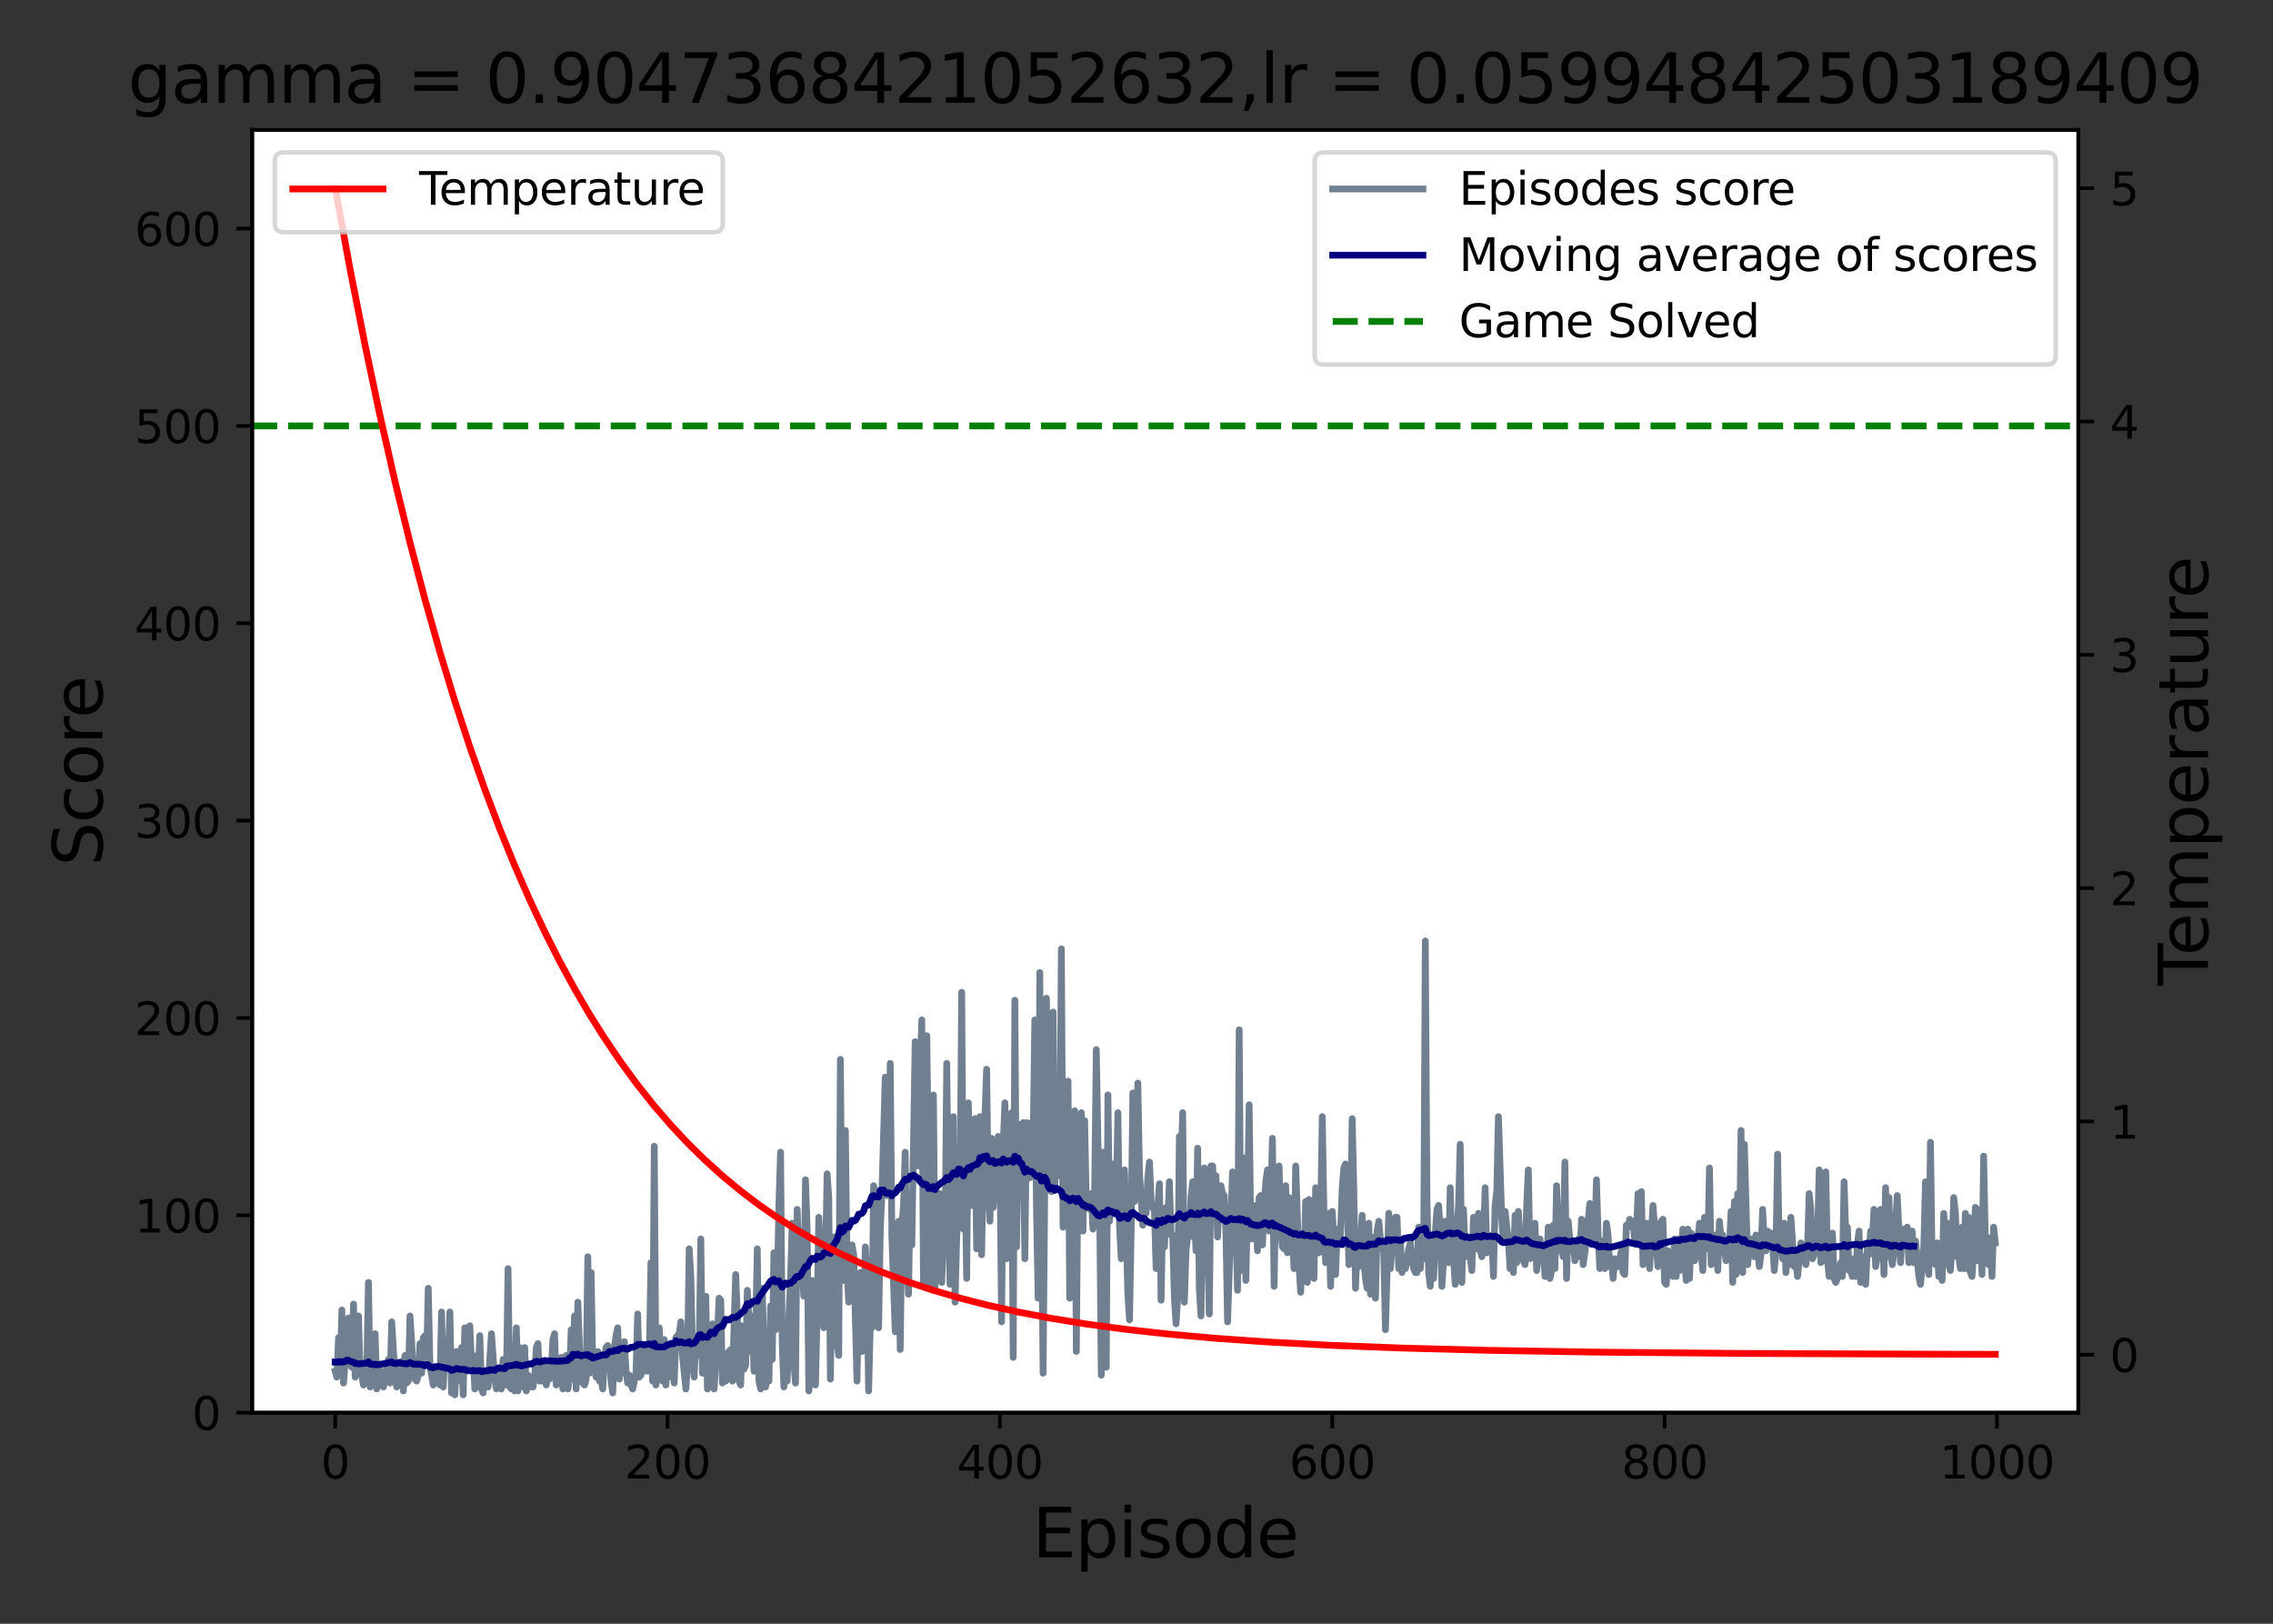 <?xml version="1.0" encoding="utf-8" standalone="no"?>
<!DOCTYPE svg PUBLIC "-//W3C//DTD SVG 1.1//EN"
  "http://www.w3.org/Graphics/SVG/1.1/DTD/svg11.dtd">
<svg xmlns:xlink="http://www.w3.org/1999/xlink" width="504pt" height="360pt" viewBox="0 0 504 360" xmlns="http://www.w3.org/2000/svg" version="1.1">
 <rect x="0" y="0" width="504" height="360" fill="#333333" stroke="none"/>
 <defs>
  <style type="text/css">*{stroke-linejoin: round; stroke-linecap: butt}</style>
 </defs>
 <g id="figure_1">
  <g id="patch_1">
   <path d="M 0 360 
L 504 360 
L 504 0 
L 0 0 
L 0 360 
z
" style="fill: none"/>
  </g>
  <g id="axes_1">
   <g id="patch_2">
    <path d="M 55.925 313.2 
L 460.825 313.2 
L 460.825 28.8 
L 55.925 28.8 
z
" style="fill: #ffffff"/>
   </g>
   <g id="matplotlib.axis_1">
    <g id="xtick_1">
     <g id="line2d_1">
      <defs>
       <path id="m1b062d6fbe" d="M 0 0 
L 0 3.5 
" style="stroke: #000000; stroke-width: 0.8"/>
      </defs>
      <g>
       <use xlink:href="#m1b062d6fbe" x="74.33" y="313.2" style="stroke: #000000; stroke-width: 0.8"/>
      </g>
     </g>
     <g id="text_1">
      <!-- 0 -->
      <g transform="translate(71.148 327.798)scale(0.1 -0.1)">
       <defs>
        <path id="DejaVuSans-30" d="M 2034 4250 
Q 1547 4250 1301 3770 
Q 1056 3291 1056 2328 
Q 1056 1369 1301 889 
Q 1547 409 2034 409 
Q 2525 409 2770 889 
Q 3016 1369 3016 2328 
Q 3016 3291 2770 3770 
Q 2525 4250 2034 4250 
z
M 2034 4750 
Q 2819 4750 3233 4129 
Q 3647 3509 3647 2328 
Q 3647 1150 3233 529 
Q 2819 -91 2034 -91 
Q 1250 -91 836 529 
Q 422 1150 422 2328 
Q 422 3509 836 4129 
Q 1250 4750 2034 4750 
z
" transform="scale(0.016)"/>
       </defs>
       <use xlink:href="#DejaVuSans-30"/>
      </g>
     </g>
    </g>
    <g id="xtick_2">
     <g id="line2d_2">
      <g>
       <use xlink:href="#m1b062d6fbe" x="148.021" y="313.2" style="stroke: #000000; stroke-width: 0.8"/>
      </g>
     </g>
     <g id="text_2">
      <!-- 200 -->
      <g transform="translate(138.478 327.798)scale(0.1 -0.1)">
       <defs>
        <path id="DejaVuSans-32" d="M 1228 531 
L 3431 531 
L 3431 0 
L 469 0 
L 469 531 
Q 828 903 1448 1529 
Q 2069 2156 2228 2338 
Q 2531 2678 2651 2914 
Q 2772 3150 2772 3378 
Q 2772 3750 2511 3984 
Q 2250 4219 1831 4219 
Q 1534 4219 1204 4116 
Q 875 4013 500 3803 
L 500 4441 
Q 881 4594 1212 4672 
Q 1544 4750 1819 4750 
Q 2544 4750 2975 4387 
Q 3406 4025 3406 3419 
Q 3406 3131 3298 2873 
Q 3191 2616 2906 2266 
Q 2828 2175 2409 1742 
Q 1991 1309 1228 531 
z
" transform="scale(0.016)"/>
       </defs>
       <use xlink:href="#DejaVuSans-32"/>
       <use xlink:href="#DejaVuSans-30" x="63.623"/>
       <use xlink:href="#DejaVuSans-30" x="127.246"/>
      </g>
     </g>
    </g>
    <g id="xtick_3">
     <g id="line2d_3">
      <g>
       <use xlink:href="#m1b062d6fbe" x="221.713" y="313.2" style="stroke: #000000; stroke-width: 0.8"/>
      </g>
     </g>
     <g id="text_3">
      <!-- 400 -->
      <g transform="translate(212.17 327.798)scale(0.1 -0.1)">
       <defs>
        <path id="DejaVuSans-34" d="M 2419 4116 
L 825 1625 
L 2419 1625 
L 2419 4116 
z
M 2253 4666 
L 3047 4666 
L 3047 1625 
L 3713 1625 
L 3713 1100 
L 3047 1100 
L 3047 0 
L 2419 0 
L 2419 1100 
L 313 1100 
L 313 1709 
L 2253 4666 
z
" transform="scale(0.016)"/>
       </defs>
       <use xlink:href="#DejaVuSans-34"/>
       <use xlink:href="#DejaVuSans-30" x="63.623"/>
       <use xlink:href="#DejaVuSans-30" x="127.246"/>
      </g>
     </g>
    </g>
    <g id="xtick_4">
     <g id="line2d_4">
      <g>
       <use xlink:href="#m1b062d6fbe" x="295.405" y="313.2" style="stroke: #000000; stroke-width: 0.8"/>
      </g>
     </g>
     <g id="text_4">
      <!-- 600 -->
      <g transform="translate(285.861 327.798)scale(0.1 -0.1)">
       <defs>
        <path id="DejaVuSans-36" d="M 2113 2584 
Q 1688 2584 1439 2293 
Q 1191 2003 1191 1497 
Q 1191 994 1439 701 
Q 1688 409 2113 409 
Q 2538 409 2786 701 
Q 3034 994 3034 1497 
Q 3034 2003 2786 2293 
Q 2538 2584 2113 2584 
z
M 3366 4563 
L 3366 3988 
Q 3128 4100 2886 4159 
Q 2644 4219 2406 4219 
Q 1781 4219 1451 3797 
Q 1122 3375 1075 2522 
Q 1259 2794 1537 2939 
Q 1816 3084 2150 3084 
Q 2853 3084 3261 2657 
Q 3669 2231 3669 1497 
Q 3669 778 3244 343 
Q 2819 -91 2113 -91 
Q 1303 -91 875 529 
Q 447 1150 447 2328 
Q 447 3434 972 4092 
Q 1497 4750 2381 4750 
Q 2619 4750 2861 4703 
Q 3103 4656 3366 4563 
z
" transform="scale(0.016)"/>
       </defs>
       <use xlink:href="#DejaVuSans-36"/>
       <use xlink:href="#DejaVuSans-30" x="63.623"/>
       <use xlink:href="#DejaVuSans-30" x="127.246"/>
      </g>
     </g>
    </g>
    <g id="xtick_5">
     <g id="line2d_5">
      <g>
       <use xlink:href="#m1b062d6fbe" x="369.097" y="313.2" style="stroke: #000000; stroke-width: 0.8"/>
      </g>
     </g>
     <g id="text_5">
      <!-- 800 -->
      <g transform="translate(359.553 327.798)scale(0.1 -0.1)">
       <defs>
        <path id="DejaVuSans-38" d="M 2034 2216 
Q 1584 2216 1326 1975 
Q 1069 1734 1069 1313 
Q 1069 891 1326 650 
Q 1584 409 2034 409 
Q 2484 409 2743 651 
Q 3003 894 3003 1313 
Q 3003 1734 2745 1975 
Q 2488 2216 2034 2216 
z
M 1403 2484 
Q 997 2584 770 2862 
Q 544 3141 544 3541 
Q 544 4100 942 4425 
Q 1341 4750 2034 4750 
Q 2731 4750 3128 4425 
Q 3525 4100 3525 3541 
Q 3525 3141 3298 2862 
Q 3072 2584 2669 2484 
Q 3125 2378 3379 2068 
Q 3634 1759 3634 1313 
Q 3634 634 3220 271 
Q 2806 -91 2034 -91 
Q 1263 -91 848 271 
Q 434 634 434 1313 
Q 434 1759 690 2068 
Q 947 2378 1403 2484 
z
M 1172 3481 
Q 1172 3119 1398 2916 
Q 1625 2713 2034 2713 
Q 2441 2713 2670 2916 
Q 2900 3119 2900 3481 
Q 2900 3844 2670 4047 
Q 2441 4250 2034 4250 
Q 1625 4250 1398 4047 
Q 1172 3844 1172 3481 
z
" transform="scale(0.016)"/>
       </defs>
       <use xlink:href="#DejaVuSans-38"/>
       <use xlink:href="#DejaVuSans-30" x="63.623"/>
       <use xlink:href="#DejaVuSans-30" x="127.246"/>
      </g>
     </g>
    </g>
    <g id="xtick_6">
     <g id="line2d_6">
      <g>
       <use xlink:href="#m1b062d6fbe" x="442.789" y="313.2" style="stroke: #000000; stroke-width: 0.8"/>
      </g>
     </g>
     <g id="text_6">
      <!-- 1000 -->
      <g transform="translate(430.064 327.798)scale(0.1 -0.1)">
       <defs>
        <path id="DejaVuSans-31" d="M 794 531 
L 1825 531 
L 1825 4091 
L 703 3866 
L 703 4441 
L 1819 4666 
L 2450 4666 
L 2450 531 
L 3481 531 
L 3481 0 
L 794 0 
L 794 531 
z
" transform="scale(0.016)"/>
       </defs>
       <use xlink:href="#DejaVuSans-31"/>
       <use xlink:href="#DejaVuSans-30" x="63.623"/>
       <use xlink:href="#DejaVuSans-30" x="127.246"/>
       <use xlink:href="#DejaVuSans-30" x="190.869"/>
      </g>
     </g>
    </g>
    <g id="text_7">
     <!-- Episode -->
     <g transform="translate(228.919 345.276)scale(0.15 -0.15)">
      <defs>
       <path id="DejaVuSans-45" d="M 628 4666 
L 3578 4666 
L 3578 4134 
L 1259 4134 
L 1259 2753 
L 3481 2753 
L 3481 2222 
L 1259 2222 
L 1259 531 
L 3634 531 
L 3634 0 
L 628 0 
L 628 4666 
z
" transform="scale(0.016)"/>
       <path id="DejaVuSans-70" d="M 1159 525 
L 1159 -1331 
L 581 -1331 
L 581 3500 
L 1159 3500 
L 1159 2969 
Q 1341 3281 1617 3432 
Q 1894 3584 2278 3584 
Q 2916 3584 3314 3078 
Q 3713 2572 3713 1747 
Q 3713 922 3314 415 
Q 2916 -91 2278 -91 
Q 1894 -91 1617 61 
Q 1341 213 1159 525 
z
M 3116 1747 
Q 3116 2381 2855 2742 
Q 2594 3103 2138 3103 
Q 1681 3103 1420 2742 
Q 1159 2381 1159 1747 
Q 1159 1113 1420 752 
Q 1681 391 2138 391 
Q 2594 391 2855 752 
Q 3116 1113 3116 1747 
z
" transform="scale(0.016)"/>
       <path id="DejaVuSans-69" d="M 603 3500 
L 1178 3500 
L 1178 0 
L 603 0 
L 603 3500 
z
M 603 4863 
L 1178 4863 
L 1178 4134 
L 603 4134 
L 603 4863 
z
" transform="scale(0.016)"/>
       <path id="DejaVuSans-73" d="M 2834 3397 
L 2834 2853 
Q 2591 2978 2328 3040 
Q 2066 3103 1784 3103 
Q 1356 3103 1142 2972 
Q 928 2841 928 2578 
Q 928 2378 1081 2264 
Q 1234 2150 1697 2047 
L 1894 2003 
Q 2506 1872 2764 1633 
Q 3022 1394 3022 966 
Q 3022 478 2636 193 
Q 2250 -91 1575 -91 
Q 1294 -91 989 -36 
Q 684 19 347 128 
L 347 722 
Q 666 556 975 473 
Q 1284 391 1588 391 
Q 1994 391 2212 530 
Q 2431 669 2431 922 
Q 2431 1156 2273 1281 
Q 2116 1406 1581 1522 
L 1381 1569 
Q 847 1681 609 1914 
Q 372 2147 372 2553 
Q 372 3047 722 3315 
Q 1072 3584 1716 3584 
Q 2034 3584 2315 3537 
Q 2597 3491 2834 3397 
z
" transform="scale(0.016)"/>
       <path id="DejaVuSans-6f" d="M 1959 3097 
Q 1497 3097 1228 2736 
Q 959 2375 959 1747 
Q 959 1119 1226 758 
Q 1494 397 1959 397 
Q 2419 397 2687 759 
Q 2956 1122 2956 1747 
Q 2956 2369 2687 2733 
Q 2419 3097 1959 3097 
z
M 1959 3584 
Q 2709 3584 3137 3096 
Q 3566 2609 3566 1747 
Q 3566 888 3137 398 
Q 2709 -91 1959 -91 
Q 1206 -91 779 398 
Q 353 888 353 1747 
Q 353 2609 779 3096 
Q 1206 3584 1959 3584 
z
" transform="scale(0.016)"/>
       <path id="DejaVuSans-64" d="M 2906 2969 
L 2906 4863 
L 3481 4863 
L 3481 0 
L 2906 0 
L 2906 525 
Q 2725 213 2448 61 
Q 2172 -91 1784 -91 
Q 1150 -91 751 415 
Q 353 922 353 1747 
Q 353 2572 751 3078 
Q 1150 3584 1784 3584 
Q 2172 3584 2448 3432 
Q 2725 3281 2906 2969 
z
M 947 1747 
Q 947 1113 1208 752 
Q 1469 391 1925 391 
Q 2381 391 2643 752 
Q 2906 1113 2906 1747 
Q 2906 2381 2643 2742 
Q 2381 3103 1925 3103 
Q 1469 3103 1208 2742 
Q 947 2381 947 1747 
z
" transform="scale(0.016)"/>
       <path id="DejaVuSans-65" d="M 3597 1894 
L 3597 1613 
L 953 1613 
Q 991 1019 1311 708 
Q 1631 397 2203 397 
Q 2534 397 2845 478 
Q 3156 559 3463 722 
L 3463 178 
Q 3153 47 2828 -22 
Q 2503 -91 2169 -91 
Q 1331 -91 842 396 
Q 353 884 353 1716 
Q 353 2575 817 3079 
Q 1281 3584 2069 3584 
Q 2775 3584 3186 3129 
Q 3597 2675 3597 1894 
z
M 3022 2063 
Q 3016 2534 2758 2815 
Q 2500 3097 2075 3097 
Q 1594 3097 1305 2825 
Q 1016 2553 972 2059 
L 3022 2063 
z
" transform="scale(0.016)"/>
      </defs>
      <use xlink:href="#DejaVuSans-45"/>
      <use xlink:href="#DejaVuSans-70" x="63.184"/>
      <use xlink:href="#DejaVuSans-69" x="126.66"/>
      <use xlink:href="#DejaVuSans-73" x="154.443"/>
      <use xlink:href="#DejaVuSans-6f" x="206.543"/>
      <use xlink:href="#DejaVuSans-64" x="267.725"/>
      <use xlink:href="#DejaVuSans-65" x="331.201"/>
     </g>
    </g>
   </g>
   <g id="matplotlib.axis_2">
    <g id="ytick_1">
     <g id="line2d_7">
      <defs>
       <path id="m177ff1c0d8" d="M 0 0 
L -3.5 0 
" style="stroke: #000000; stroke-width: 0.8"/>
      </defs>
      <g>
       <use xlink:href="#m177ff1c0d8" x="55.925" y="313.2" style="stroke: #000000; stroke-width: 0.8"/>
      </g>
     </g>
     <g id="text_8">
      <!-- 0 -->
      <g transform="translate(42.562 316.999)scale(0.1 -0.1)">
       <use xlink:href="#DejaVuSans-30"/>
      </g>
     </g>
    </g>
    <g id="ytick_2">
     <g id="line2d_8">
      <g>
       <use xlink:href="#m177ff1c0d8" x="55.925" y="269.446" style="stroke: #000000; stroke-width: 0.8"/>
      </g>
     </g>
     <g id="text_9">
      <!-- 100 -->
      <g transform="translate(29.837 273.245)scale(0.1 -0.1)">
       <use xlink:href="#DejaVuSans-31"/>
       <use xlink:href="#DejaVuSans-30" x="63.623"/>
       <use xlink:href="#DejaVuSans-30" x="127.246"/>
      </g>
     </g>
    </g>
    <g id="ytick_3">
     <g id="line2d_9">
      <g>
       <use xlink:href="#m177ff1c0d8" x="55.925" y="225.692" style="stroke: #000000; stroke-width: 0.8"/>
      </g>
     </g>
     <g id="text_10">
      <!-- 200 -->
      <g transform="translate(29.837 229.492)scale(0.1 -0.1)">
       <use xlink:href="#DejaVuSans-32"/>
       <use xlink:href="#DejaVuSans-30" x="63.623"/>
       <use xlink:href="#DejaVuSans-30" x="127.246"/>
      </g>
     </g>
    </g>
    <g id="ytick_4">
     <g id="line2d_10">
      <g>
       <use xlink:href="#m177ff1c0d8" x="55.925" y="181.938" style="stroke: #000000; stroke-width: 0.8"/>
      </g>
     </g>
     <g id="text_11">
      <!-- 300 -->
      <g transform="translate(29.837 185.738)scale(0.1 -0.1)">
       <defs>
        <path id="DejaVuSans-33" d="M 2597 2516 
Q 3050 2419 3304 2112 
Q 3559 1806 3559 1356 
Q 3559 666 3084 287 
Q 2609 -91 1734 -91 
Q 1441 -91 1130 -33 
Q 819 25 488 141 
L 488 750 
Q 750 597 1062 519 
Q 1375 441 1716 441 
Q 2309 441 2620 675 
Q 2931 909 2931 1356 
Q 2931 1769 2642 2001 
Q 2353 2234 1838 2234 
L 1294 2234 
L 1294 2753 
L 1863 2753 
Q 2328 2753 2575 2939 
Q 2822 3125 2822 3475 
Q 2822 3834 2567 4026 
Q 2313 4219 1838 4219 
Q 1578 4219 1281 4162 
Q 984 4106 628 3988 
L 628 4550 
Q 988 4650 1302 4700 
Q 1616 4750 1894 4750 
Q 2613 4750 3031 4423 
Q 3450 4097 3450 3541 
Q 3450 3153 3228 2886 
Q 3006 2619 2597 2516 
z
" transform="scale(0.016)"/>
       </defs>
       <use xlink:href="#DejaVuSans-33"/>
       <use xlink:href="#DejaVuSans-30" x="63.623"/>
       <use xlink:href="#DejaVuSans-30" x="127.246"/>
      </g>
     </g>
    </g>
    <g id="ytick_5">
     <g id="line2d_11">
      <g>
       <use xlink:href="#m177ff1c0d8" x="55.925" y="138.185" style="stroke: #000000; stroke-width: 0.8"/>
      </g>
     </g>
     <g id="text_12">
      <!-- 400 -->
      <g transform="translate(29.837 141.984)scale(0.1 -0.1)">
       <use xlink:href="#DejaVuSans-34"/>
       <use xlink:href="#DejaVuSans-30" x="63.623"/>
       <use xlink:href="#DejaVuSans-30" x="127.246"/>
      </g>
     </g>
    </g>
    <g id="ytick_6">
     <g id="line2d_12">
      <g>
       <use xlink:href="#m177ff1c0d8" x="55.925" y="94.431" style="stroke: #000000; stroke-width: 0.8"/>
      </g>
     </g>
     <g id="text_13">
      <!-- 500 -->
      <g transform="translate(29.837 98.23)scale(0.1 -0.1)">
       <defs>
        <path id="DejaVuSans-35" d="M 691 4666 
L 3169 4666 
L 3169 4134 
L 1269 4134 
L 1269 2991 
Q 1406 3038 1543 3061 
Q 1681 3084 1819 3084 
Q 2600 3084 3056 2656 
Q 3513 2228 3513 1497 
Q 3513 744 3044 326 
Q 2575 -91 1722 -91 
Q 1428 -91 1123 -41 
Q 819 9 494 109 
L 494 744 
Q 775 591 1075 516 
Q 1375 441 1709 441 
Q 2250 441 2565 725 
Q 2881 1009 2881 1497 
Q 2881 1984 2565 2268 
Q 2250 2553 1709 2553 
Q 1456 2553 1204 2497 
Q 953 2441 691 2322 
L 691 4666 
z
" transform="scale(0.016)"/>
       </defs>
       <use xlink:href="#DejaVuSans-35"/>
       <use xlink:href="#DejaVuSans-30" x="63.623"/>
       <use xlink:href="#DejaVuSans-30" x="127.246"/>
      </g>
     </g>
    </g>
    <g id="ytick_7">
     <g id="line2d_13">
      <g>
       <use xlink:href="#m177ff1c0d8" x="55.925" y="50.677" style="stroke: #000000; stroke-width: 0.8"/>
      </g>
     </g>
     <g id="text_14">
      <!-- 600 -->
      <g transform="translate(29.837 54.476)scale(0.1 -0.1)">
       <use xlink:href="#DejaVuSans-36"/>
       <use xlink:href="#DejaVuSans-30" x="63.623"/>
       <use xlink:href="#DejaVuSans-30" x="127.246"/>
      </g>
     </g>
    </g>
    <g id="text_15">
     <!-- Score -->
     <g transform="translate(22.718 192.004)rotate(-90)scale(0.15 -0.15)">
      <defs>
       <path id="DejaVuSans-53" d="M 3425 4513 
L 3425 3897 
Q 3066 4069 2747 4153 
Q 2428 4238 2131 4238 
Q 1616 4238 1336 4038 
Q 1056 3838 1056 3469 
Q 1056 3159 1242 3001 
Q 1428 2844 1947 2747 
L 2328 2669 
Q 3034 2534 3370 2195 
Q 3706 1856 3706 1288 
Q 3706 609 3251 259 
Q 2797 -91 1919 -91 
Q 1588 -91 1214 -16 
Q 841 59 441 206 
L 441 856 
Q 825 641 1194 531 
Q 1563 422 1919 422 
Q 2459 422 2753 634 
Q 3047 847 3047 1241 
Q 3047 1584 2836 1778 
Q 2625 1972 2144 2069 
L 1759 2144 
Q 1053 2284 737 2584 
Q 422 2884 422 3419 
Q 422 4038 858 4394 
Q 1294 4750 2059 4750 
Q 2388 4750 2728 4690 
Q 3069 4631 3425 4513 
z
" transform="scale(0.016)"/>
       <path id="DejaVuSans-63" d="M 3122 3366 
L 3122 2828 
Q 2878 2963 2633 3030 
Q 2388 3097 2138 3097 
Q 1578 3097 1268 2742 
Q 959 2388 959 1747 
Q 959 1106 1268 751 
Q 1578 397 2138 397 
Q 2388 397 2633 464 
Q 2878 531 3122 666 
L 3122 134 
Q 2881 22 2623 -34 
Q 2366 -91 2075 -91 
Q 1284 -91 818 406 
Q 353 903 353 1747 
Q 353 2603 823 3093 
Q 1294 3584 2113 3584 
Q 2378 3584 2631 3529 
Q 2884 3475 3122 3366 
z
" transform="scale(0.016)"/>
       <path id="DejaVuSans-72" d="M 2631 2963 
Q 2534 3019 2420 3045 
Q 2306 3072 2169 3072 
Q 1681 3072 1420 2755 
Q 1159 2438 1159 1844 
L 1159 0 
L 581 0 
L 581 3500 
L 1159 3500 
L 1159 2956 
Q 1341 3275 1631 3429 
Q 1922 3584 2338 3584 
Q 2397 3584 2469 3576 
Q 2541 3569 2628 3553 
L 2631 2963 
z
" transform="scale(0.016)"/>
      </defs>
      <use xlink:href="#DejaVuSans-53"/>
      <use xlink:href="#DejaVuSans-63" x="63.477"/>
      <use xlink:href="#DejaVuSans-6f" x="118.457"/>
      <use xlink:href="#DejaVuSans-72" x="179.639"/>
      <use xlink:href="#DejaVuSans-65" x="218.502"/>
     </g>
    </g>
   </g>
   <g id="line2d_14">
    <path d="M 74.33 304.012 
L 74.698 305.324 
L 75.066 296.574 
L 75.435 304.887 
L 75.803 290.448 
L 76.172 306.637 
L 76.54 301.824 
L 76.909 300.074 
L 77.277 292.198 
L 77.646 302.262 
L 78.014 303.137 
L 78.383 289.135 
L 78.751 305.324 
L 79.12 300.949 
L 79.488 291.761 
L 79.856 304.449 
L 80.225 304.887 
L 80.593 307.074 
L 80.962 304.012 
L 81.33 303.137 
L 81.699 284.322 
L 82.067 307.512 
L 82.436 301.386 
L 82.804 305.324 
L 83.173 295.698 
L 83.541 307.95 
L 83.909 302.699 
L 84.278 304.012 
L 84.646 304.449 
L 85.015 307.512 
L 85.383 305.762 
L 85.752 303.137 
L 86.12 301.386 
L 86.489 306.637 
L 86.857 293.073 
L 87.594 305.324 
L 87.963 307.512 
L 88.331 302.262 
L 88.699 306.199 
L 89.068 301.824 
L 89.436 308.387 
L 89.805 300.511 
L 90.173 306.637 
L 90.542 306.199 
L 90.91 291.761 
L 91.279 297.449 
L 91.647 304.887 
L 92.016 305.762 
L 92.384 306.199 
L 92.753 304.887 
L 93.121 297.886 
L 93.489 304.449 
L 93.858 296.574 
L 94.226 296.136 
L 94.595 300.949 
L 94.963 285.635 
L 95.332 302.699 
L 96.069 307.074 
L 96.437 306.199 
L 96.806 304.449 
L 97.174 303.574 
L 97.542 307.074 
L 97.911 290.886 
L 98.279 307.512 
L 98.648 299.636 
L 99.016 302.699 
L 99.385 301.824 
L 99.753 290.886 
L 100.122 308.825 
L 100.49 305.762 
L 100.859 309.262 
L 101.227 299.636 
L 101.964 306.199 
L 102.332 298.761 
L 102.701 309.262 
L 103.069 294.386 
L 103.438 304.012 
L 103.806 302.699 
L 104.175 293.948 
L 104.543 302.262 
L 104.912 300.511 
L 105.28 307.95 
L 105.649 302.699 
L 106.017 305.324 
L 106.386 296.136 
L 106.754 307.95 
L 107.122 308.825 
L 107.491 304.449 
L 107.859 306.637 
L 108.228 307.512 
L 108.965 295.698 
L 109.702 305.762 
L 110.07 307.95 
L 110.807 303.137 
L 111.175 307.95 
L 111.544 301.386 
L 111.912 306.637 
L 112.281 307.074 
L 112.649 281.26 
L 113.018 307.512 
L 113.386 307.95 
L 113.755 307.512 
L 114.123 308.387 
L 114.492 294.386 
L 114.86 308.387 
L 115.229 298.761 
L 115.597 307.074 
L 115.965 307.512 
L 116.334 298.761 
L 116.702 308.387 
L 117.071 304.887 
L 117.439 307.512 
L 117.808 307.074 
L 118.176 307.512 
L 118.545 305.324 
L 118.913 298.761 
L 119.282 297.886 
L 119.65 306.199 
L 120.019 306.199 
L 120.387 305.762 
L 120.755 302.699 
L 121.124 307.074 
L 121.492 304.887 
L 121.861 305.762 
L 122.229 304.012 
L 122.598 297.011 
L 122.966 295.698 
L 123.335 307.074 
L 123.703 306.637 
L 124.072 304.449 
L 124.44 300.949 
L 124.808 307.95 
L 125.177 305.762 
L 125.545 300.511 
L 125.914 307.95 
L 126.282 305.324 
L 126.651 294.823 
L 127.019 305.762 
L 127.388 291.761 
L 127.756 307.95 
L 128.125 288.698 
L 128.493 298.761 
L 128.862 305.762 
L 129.23 306.637 
L 129.598 307.074 
L 129.967 305.762 
L 130.335 278.634 
L 130.704 304.449 
L 131.072 282.135 
L 131.441 303.574 
L 131.809 303.137 
L 132.178 305.324 
L 132.546 299.636 
L 132.915 306.199 
L 133.283 305.762 
L 133.652 307.95 
L 134.02 301.386 
L 134.388 298.761 
L 134.757 298.324 
L 135.125 299.199 
L 135.494 306.199 
L 135.862 308.825 
L 136.231 298.761 
L 136.599 296.136 
L 136.968 294.386 
L 137.336 305.762 
L 137.705 300.074 
L 138.441 297.449 
L 138.81 304.012 
L 139.178 306.637 
L 139.547 304.887 
L 139.915 307.074 
L 140.284 307.95 
L 141.021 304.449 
L 141.389 291.323 
L 141.758 305.324 
L 142.126 304.887 
L 142.495 299.199 
L 142.863 304.012 
L 143.231 302.262 
L 143.6 304.012 
L 143.968 301.386 
L 144.337 279.947 
L 144.705 306.199 
L 145.074 254.132 
L 145.442 307.074 
L 145.811 302.262 
L 146.179 294.386 
L 146.548 302.262 
L 146.916 306.199 
L 147.285 297.011 
L 147.653 307.074 
L 148.021 300.511 
L 148.39 305.324 
L 148.758 298.761 
L 149.127 298.761 
L 149.495 306.637 
L 149.864 296.574 
L 150.601 295.698 
L 150.969 293.073 
L 151.338 300.511 
L 152.074 307.95 
L 152.443 302.699 
L 152.811 276.884 
L 153.18 283.01 
L 153.548 299.199 
L 153.917 305.324 
L 154.285 297.011 
L 154.654 297.011 
L 155.022 300.511 
L 155.391 274.697 
L 155.759 304.449 
L 156.128 304.012 
L 156.496 287.385 
L 156.864 307.95 
L 157.233 304.887 
L 157.601 297.011 
L 157.97 293.511 
L 158.338 307.95 
L 159.075 296.136 
L 159.444 287.823 
L 159.812 288.26 
L 160.181 306.637 
L 160.549 305.324 
L 160.917 306.199 
L 161.286 300.074 
L 162.023 299.199 
L 162.391 306.199 
L 163.128 282.572 
L 163.497 291.761 
L 163.865 306.199 
L 164.234 307.074 
L 164.602 293.948 
L 164.971 303.574 
L 165.339 302.699 
L 165.707 286.073 
L 166.444 299.636 
L 166.813 291.761 
L 167.181 304.012 
L 167.55 294.823 
L 167.918 276.884 
L 168.287 306.199 
L 168.655 307.95 
L 169.024 285.635 
L 169.392 300.511 
L 169.761 307.512 
L 170.129 304.012 
L 170.497 306.199 
L 170.866 289.573 
L 171.234 301.386 
L 171.603 277.759 
L 171.971 294.823 
L 172.34 286.073 
L 172.708 267.258 
L 173.077 255.445 
L 173.445 297.886 
L 173.814 307.512 
L 174.182 294.823 
L 174.55 306.199 
L 174.919 292.198 
L 175.287 283.885 
L 175.656 271.196 
L 176.024 302.262 
L 176.393 306.637 
L 176.761 268.134 
L 177.13 280.385 
L 177.498 283.447 
L 177.867 281.26 
L 178.235 287.385 
L 178.604 261.57 
L 178.972 272.509 
L 179.34 308.387 
L 179.709 305.324 
L 180.077 283.885 
L 180.446 286.51 
L 180.814 307.074 
L 181.183 291.323 
L 181.551 269.884 
L 182.288 286.51 
L 182.657 294.386 
L 183.025 280.385 
L 183.394 260.258 
L 183.762 265.508 
L 184.13 305.762 
L 184.499 276.884 
L 184.867 274.259 
L 185.604 297.886 
L 185.973 300.511 
L 186.341 234.881 
L 186.71 278.197 
L 187.078 283.885 
L 187.447 250.632 
L 187.815 281.26 
L 188.183 288.698 
L 188.552 276.447 
L 188.92 276.009 
L 189.289 278.197 
L 190.026 306.199 
L 190.394 285.635 
L 190.763 282.135 
L 191.131 299.636 
L 191.5 294.386 
L 191.868 276.447 
L 192.237 283.01 
L 192.605 308.387 
L 192.973 293.511 
L 193.342 294.386 
L 193.71 262.883 
L 194.079 264.633 
L 194.447 265.071 
L 194.816 294.386 
L 195.184 272.946 
L 195.553 264.633 
L 196.29 238.818 
L 196.658 265.071 
L 197.027 263.758 
L 197.395 235.756 
L 197.763 274.259 
L 198.5 295.261 
L 198.869 287.385 
L 199.237 270.759 
L 199.606 299.199 
L 199.974 272.071 
L 200.343 267.258 
L 200.711 255.445 
L 201.08 277.759 
L 201.448 286.948 
L 201.816 264.633 
L 202.185 276.009 
L 202.922 230.943 
L 203.29 249.757 
L 203.659 258.508 
L 204.027 237.506 
L 204.396 226.13 
L 204.764 285.198 
L 205.133 264.196 
L 205.501 229.63 
L 206.238 285.635 
L 206.606 244.944 
L 206.975 242.756 
L 207.343 285.198 
L 207.712 269.009 
L 208.449 264.633 
L 208.817 284.322 
L 209.186 273.384 
L 209.554 275.134 
L 209.923 235.756 
L 210.291 268.571 
L 210.66 284.76 
L 211.028 254.132 
L 211.396 247.569 
L 211.765 288.698 
L 212.133 274.697 
L 212.502 266.383 
L 212.87 266.383 
L 213.239 220.004 
L 213.607 272.509 
L 213.976 261.133 
L 214.344 283.447 
L 214.713 244.506 
L 215.081 258.945 
L 215.449 267.258 
L 215.818 264.196 
L 216.186 248.007 
L 216.555 276.884 
L 216.923 272.946 
L 217.292 247.569 
L 217.66 278.197 
L 218.029 257.633 
L 218.766 237.068 
L 219.134 263.758 
L 219.503 270.759 
L 219.871 252.382 
L 220.239 267.696 
L 220.608 260.695 
L 220.976 262.446 
L 221.345 251.945 
L 221.713 255.882 
L 222.082 293.073 
L 222.45 253.695 
L 222.819 244.506 
L 223.187 279.072 
L 223.556 271.634 
L 223.924 270.759 
L 224.293 246.694 
L 224.661 300.949 
L 225.029 221.754 
L 225.398 276.447 
L 225.766 253.257 
L 226.135 249.319 
L 226.503 253.257 
L 226.872 248.882 
L 227.24 279.072 
L 227.609 248.882 
L 227.977 251.507 
L 228.346 261.133 
L 228.714 248.882 
L 229.082 253.695 
L 229.451 226.13 
L 229.819 267.696 
L 230.188 287.823 
L 230.556 215.629 
L 230.925 268.134 
L 231.293 304.449 
L 232.03 221.317 
L 232.399 245.819 
L 232.767 257.195 
L 233.136 264.196 
L 233.504 224.38 
L 233.872 262.883 
L 234.241 251.07 
L 234.609 248.882 
L 234.978 260.695 
L 235.346 210.378 
L 235.715 272.071 
L 236.083 241.444 
L 236.452 258.07 
L 236.82 239.694 
L 237.189 287.823 
L 237.557 278.634 
L 238.294 246.257 
L 238.662 299.636 
L 239.031 257.195 
L 239.399 249.757 
L 239.768 246.694 
L 240.136 272.946 
L 240.505 248.444 
L 240.873 266.821 
L 241.242 266.821 
L 241.61 268.134 
L 241.979 264.633 
L 242.347 272.509 
L 242.715 264.196 
L 243.084 232.693 
L 243.452 253.257 
L 243.821 265.946 
L 244.189 304.887 
L 244.558 255.445 
L 244.926 298.761 
L 245.295 303.137 
L 245.663 242.756 
L 246.032 270.759 
L 246.4 259.383 
L 246.769 258.07 
L 247.137 268.571 
L 247.505 266.383 
L 247.874 246.694 
L 248.242 272.071 
L 248.611 279.072 
L 248.979 274.259 
L 249.348 259.383 
L 250.085 286.948 
L 250.453 292.636 
L 250.822 272.509 
L 251.19 242.319 
L 251.559 266.383 
L 252.295 240.131 
L 252.664 260.258 
L 253.401 271.634 
L 253.769 268.571 
L 254.138 269.009 
L 254.506 261.133 
L 254.875 257.633 
L 255.243 266.383 
L 255.612 267.696 
L 255.98 268.571 
L 256.348 281.26 
L 256.717 267.696 
L 257.085 262.446 
L 257.454 288.26 
L 257.822 268.571 
L 258.191 276.447 
L 258.559 267.696 
L 258.928 270.759 
L 259.296 262.008 
L 259.665 273.822 
L 260.033 273.822 
L 260.402 287.823 
L 260.77 293.511 
L 261.138 287.385 
L 261.507 251.945 
L 261.875 257.633 
L 262.244 246.694 
L 262.612 288.698 
L 262.981 277.322 
L 263.349 274.259 
L 263.718 274.259 
L 264.086 265.508 
L 264.455 262.008 
L 264.823 268.571 
L 265.191 277.322 
L 265.56 254.57 
L 265.928 285.635 
L 266.297 291.761 
L 266.665 269.009 
L 267.034 258.945 
L 267.402 268.571 
L 267.771 273.822 
L 268.139 291.323 
L 268.508 258.508 
L 268.876 258.508 
L 269.245 265.071 
L 269.613 260.695 
L 269.981 274.259 
L 270.35 266.383 
L 270.718 262.883 
L 271.087 264.633 
L 271.455 265.071 
L 271.824 272.946 
L 272.192 293.073 
L 273.298 259.82 
L 273.666 272.946 
L 274.035 271.634 
L 274.403 286.073 
L 274.771 228.318 
L 275.14 281.697 
L 275.508 271.196 
L 275.877 256.758 
L 276.245 283.885 
L 276.614 267.258 
L 276.982 244.944 
L 277.351 274.697 
L 277.719 272.509 
L 278.088 274.697 
L 278.456 267.258 
L 278.824 277.322 
L 279.193 265.508 
L 279.561 265.071 
L 279.93 276.009 
L 280.298 267.696 
L 280.667 262.008 
L 281.035 259.383 
L 281.404 272.946 
L 281.772 267.258 
L 282.141 252.382 
L 282.509 285.198 
L 282.878 264.196 
L 283.246 272.071 
L 283.614 258.508 
L 283.983 272.509 
L 284.351 276.447 
L 284.72 276.884 
L 285.088 262.883 
L 285.457 277.759 
L 285.825 265.508 
L 286.194 272.071 
L 286.562 274.259 
L 286.931 281.26 
L 287.299 258.508 
L 288.036 280.385 
L 288.404 286.51 
L 288.773 276.009 
L 289.141 282.572 
L 289.51 266.383 
L 289.878 284.322 
L 290.247 265.946 
L 290.615 275.134 
L 290.984 270.321 
L 291.352 283.447 
L 291.721 263.321 
L 292.089 269.009 
L 292.457 277.759 
L 292.826 270.321 
L 293.194 247.569 
L 293.563 269.009 
L 293.931 279.947 
L 294.3 278.197 
L 294.668 269.009 
L 295.037 285.198 
L 295.405 268.571 
L 296.142 282.572 
L 296.511 272.509 
L 296.879 275.134 
L 297.247 273.384 
L 297.616 263.321 
L 297.984 258.945 
L 298.353 258.07 
L 298.721 265.071 
L 299.09 280.385 
L 299.458 272.946 
L 299.827 248.007 
L 300.195 264.196 
L 300.564 285.635 
L 300.932 275.572 
L 301.301 280.822 
L 302.037 269.446 
L 302.406 279.51 
L 302.774 283.447 
L 303.143 285.635 
L 303.511 271.196 
L 303.88 286.948 
L 304.617 274.259 
L 304.985 287.823 
L 305.354 272.946 
L 305.722 270.759 
L 306.09 274.697 
L 306.459 275.572 
L 306.827 277.759 
L 307.196 294.823 
L 307.933 269.009 
L 308.301 281.26 
L 308.67 276.447 
L 309.038 275.134 
L 309.407 269.884 
L 309.775 269.884 
L 310.144 281.26 
L 310.512 275.134 
L 310.88 282.135 
L 311.249 279.51 
L 311.617 281.26 
L 311.986 279.51 
L 312.354 276.884 
L 312.723 275.572 
L 313.091 279.072 
L 313.46 281.26 
L 313.828 282.135 
L 314.197 282.135 
L 314.565 272.071 
L 314.934 281.26 
L 315.302 275.134 
L 315.67 279.072 
L 316.039 208.628 
L 316.407 265.946 
L 316.776 282.135 
L 317.144 285.198 
L 317.513 274.259 
L 317.881 283.447 
L 318.25 273.384 
L 318.618 268.134 
L 318.987 267.258 
L 319.355 272.509 
L 319.723 285.198 
L 320.092 279.072 
L 320.46 270.759 
L 320.829 279.072 
L 321.197 279.947 
L 321.566 263.321 
L 321.934 278.634 
L 322.303 279.072 
L 322.671 284.76 
L 323.04 272.946 
L 323.408 267.258 
L 323.777 253.695 
L 324.145 284.322 
L 324.513 268.134 
L 324.882 278.634 
L 325.25 277.322 
L 325.619 275.572 
L 326.356 281.697 
L 326.724 269.884 
L 327.093 275.134 
L 327.461 276.884 
L 327.83 269.009 
L 328.198 276.884 
L 328.567 278.634 
L 328.935 275.572 
L 329.303 263.321 
L 329.672 277.759 
L 330.04 276.447 
L 330.409 274.697 
L 330.777 273.822 
L 331.146 283.01 
L 331.514 267.258 
L 331.883 264.196 
L 332.251 247.569 
L 332.988 270.321 
L 333.356 275.134 
L 333.725 268.571 
L 334.462 275.134 
L 334.83 281.26 
L 335.199 279.51 
L 335.567 282.135 
L 335.936 269.446 
L 336.304 279.947 
L 336.673 268.571 
L 337.041 275.134 
L 337.41 274.697 
L 337.778 279.51 
L 338.146 280.385 
L 338.515 267.258 
L 338.883 259.383 
L 339.252 279.072 
L 339.62 274.697 
L 339.989 276.447 
L 340.357 271.196 
L 340.726 281.697 
L 341.463 274.697 
L 341.831 279.072 
L 342.2 276.884 
L 342.568 283.01 
L 342.936 281.26 
L 343.305 272.071 
L 343.673 283.447 
L 344.042 281.697 
L 344.41 271.634 
L 344.779 281.26 
L 345.147 262.883 
L 345.516 272.509 
L 345.884 276.009 
L 346.621 278.634 
L 346.989 257.633 
L 347.358 283.447 
L 347.726 270.759 
L 348.095 274.697 
L 348.463 275.134 
L 348.832 275.134 
L 349.2 279.51 
L 349.569 276.447 
L 349.937 274.697 
L 350.306 278.634 
L 350.674 270.321 
L 351.043 280.385 
L 351.411 277.759 
L 352.516 266.821 
L 352.885 275.134 
L 353.622 275.134 
L 353.99 261.57 
L 354.359 273.822 
L 354.727 281.26 
L 355.096 275.134 
L 355.464 279.072 
L 355.833 281.26 
L 356.201 271.196 
L 356.569 273.822 
L 356.938 280.822 
L 357.306 279.072 
L 357.675 283.447 
L 358.043 279.072 
L 358.412 280.822 
L 358.78 280.822 
L 359.517 277.322 
L 359.886 282.135 
L 360.254 282.572 
L 360.622 271.634 
L 360.991 272.071 
L 361.359 270.321 
L 361.728 271.196 
L 362.096 270.759 
L 362.465 275.134 
L 362.833 274.259 
L 363.202 264.633 
L 363.57 269.884 
L 363.939 264.196 
L 364.307 280.385 
L 364.676 279.947 
L 365.044 271.196 
L 365.412 273.384 
L 365.781 281.26 
L 366.518 267.258 
L 367.623 280.822 
L 367.992 271.634 
L 368.36 270.759 
L 368.729 270.321 
L 369.097 284.322 
L 369.466 284.76 
L 369.834 277.322 
L 370.202 279.072 
L 370.571 282.135 
L 370.939 283.01 
L 371.308 274.697 
L 371.676 283.01 
L 372.045 274.697 
L 372.413 281.697 
L 372.782 278.197 
L 373.15 272.509 
L 373.887 283.885 
L 374.255 272.509 
L 374.624 283.447 
L 374.992 273.384 
L 375.361 276.009 
L 375.729 279.51 
L 376.098 278.634 
L 376.835 271.196 
L 377.203 277.759 
L 377.572 281.697 
L 377.94 269.884 
L 378.677 276.884 
L 379.045 258.945 
L 379.414 280.385 
L 379.782 274.697 
L 380.151 273.822 
L 380.519 275.134 
L 380.888 281.697 
L 381.256 270.759 
L 381.625 274.697 
L 381.993 273.822 
L 382.362 277.322 
L 382.73 279.51 
L 383.098 276.009 
L 383.467 276.884 
L 383.835 268.571 
L 384.204 284.322 
L 384.572 266.383 
L 384.941 282.572 
L 385.309 264.633 
L 385.678 277.759 
L 386.046 250.632 
L 386.415 282.135 
L 386.783 253.695 
L 387.52 280.385 
L 387.888 276.009 
L 388.257 274.697 
L 388.625 277.759 
L 388.994 278.634 
L 389.362 273.822 
L 389.731 276.447 
L 390.099 280.822 
L 390.468 278.197 
L 390.836 268.134 
L 391.205 275.572 
L 391.573 277.322 
L 391.942 272.946 
L 392.31 276.447 
L 392.678 273.384 
L 393.047 275.572 
L 393.415 281.697 
L 393.784 277.322 
L 394.152 255.882 
L 394.521 276.447 
L 394.889 273.384 
L 395.258 279.072 
L 395.626 271.196 
L 395.995 282.135 
L 396.363 274.697 
L 396.731 280.385 
L 397.1 269.884 
L 397.837 280.822 
L 398.205 279.072 
L 398.574 283.01 
L 399.311 275.572 
L 399.679 279.072 
L 400.048 279.072 
L 400.416 280.385 
L 400.785 276.884 
L 401.153 264.633 
L 401.521 268.134 
L 401.89 279.072 
L 402.258 278.197 
L 402.627 270.759 
L 402.995 276.009 
L 403.364 259.383 
L 403.732 279.947 
L 404.101 279.072 
L 404.469 279.51 
L 404.838 259.82 
L 405.206 279.072 
L 405.575 283.01 
L 405.943 281.26 
L 406.311 273.384 
L 406.68 283.447 
L 407.048 284.322 
L 407.417 283.447 
L 407.785 281.26 
L 408.154 279.947 
L 408.522 283.01 
L 408.891 262.008 
L 409.259 273.384 
L 409.628 272.071 
L 409.996 281.697 
L 410.364 281.697 
L 410.733 283.01 
L 411.101 279.072 
L 411.47 283.01 
L 411.838 276.009 
L 412.207 272.946 
L 412.575 284.322 
L 412.944 279.51 
L 413.312 278.634 
L 413.681 284.76 
L 414.049 276.884 
L 414.418 278.197 
L 414.786 272.946 
L 415.154 275.134 
L 415.523 268.134 
L 415.891 280.822 
L 416.26 278.634 
L 416.628 274.697 
L 416.997 268.134 
L 417.365 269.009 
L 417.734 282.572 
L 418.102 263.321 
L 418.471 278.634 
L 418.839 265.508 
L 419.208 277.759 
L 419.576 280.385 
L 419.944 277.759 
L 420.681 265.071 
L 421.418 279.947 
L 421.787 273.384 
L 422.155 272.509 
L 422.524 273.384 
L 422.892 272.071 
L 423.261 279.947 
L 423.629 279.072 
L 423.997 272.946 
L 424.366 279.947 
L 424.734 275.134 
L 425.471 283.01 
L 425.84 284.76 
L 426.577 276.447 
L 426.945 262.008 
L 427.314 279.947 
L 427.682 282.572 
L 428.051 253.257 
L 428.419 279.947 
L 428.787 279.51 
L 429.156 280.385 
L 429.524 275.572 
L 429.893 283.01 
L 430.261 281.26 
L 430.63 283.885 
L 430.998 269.009 
L 431.367 277.759 
L 431.735 271.196 
L 432.104 280.385 
L 432.472 281.697 
L 432.841 276.009 
L 433.209 265.508 
L 433.577 269.009 
L 433.946 278.634 
L 434.314 278.634 
L 434.683 281.26 
L 435.051 272.071 
L 435.42 281.26 
L 435.788 269.009 
L 436.157 281.26 
L 436.525 269.884 
L 436.894 282.135 
L 437.262 283.01 
L 437.63 276.884 
L 437.999 267.696 
L 438.367 279.51 
L 438.736 279.51 
L 439.104 268.134 
L 439.473 282.572 
L 439.841 256.32 
L 440.21 275.572 
L 440.578 274.259 
L 440.947 280.385 
L 441.315 274.697 
L 441.684 283.01 
L 442.052 272.071 
L 442.42 275.572 
L 442.42 275.572 
" clip-path="url(#p46a656d346)" style="fill: none; stroke: #708090; stroke-width: 1.5; stroke-linecap: square"/>
   </g>
   <g id="line2d_15">
    <path d="M 74.33 301.999 
L 74.698 302.017 
L 75.066 301.868 
L 75.435 302.025 
L 75.803 301.859 
L 76.172 301.973 
L 76.54 301.859 
L 76.909 301.535 
L 77.277 301.588 
L 77.646 301.842 
L 78.383 301.999 
L 78.751 302.305 
L 79.12 302.27 
L 79.488 302.393 
L 81.33 302.2 
L 81.699 301.955 
L 82.067 302.445 
L 82.436 302.41 
L 82.804 302.568 
L 83.173 302.454 
L 83.541 302.594 
L 85.383 302.314 
L 85.752 302.253 
L 86.12 302.069 
L 86.489 302.087 
L 86.857 301.964 
L 87.226 302.262 
L 87.963 302.314 
L 88.331 302.087 
L 89.068 302.253 
L 90.173 302.41 
L 90.91 302.087 
L 91.647 302.437 
L 92.384 302.489 
L 92.753 302.428 
L 93.858 302.603 
L 94.226 302.813 
L 94.595 302.515 
L 94.963 302.647 
L 95.332 303.093 
L 96.069 303.259 
L 96.437 303.005 
L 96.806 303.049 
L 97.174 302.935 
L 99.753 303.495 
L 100.122 303.828 
L 100.859 303.618 
L 101.227 303.39 
L 101.964 303.592 
L 103.069 303.618 
L 103.438 303.828 
L 104.543 303.95 
L 104.912 303.819 
L 105.28 303.95 
L 106.386 303.872 
L 106.754 304.108 
L 107.122 304.064 
L 107.491 303.898 
L 108.228 303.942 
L 108.596 303.688 
L 108.965 303.784 
L 109.333 303.705 
L 109.702 303.845 
L 110.07 303.504 
L 110.439 303.32 
L 111.544 303.382 
L 111.912 303.469 
L 112.281 302.909 
L 114.123 302.655 
L 114.492 302.48 
L 114.86 302.717 
L 115.229 302.664 
L 115.597 302.848 
L 117.439 302.393 
L 117.808 302.419 
L 118.913 301.806 
L 119.65 301.99 
L 120.755 301.631 
L 121.124 301.71 
L 121.861 301.71 
L 123.703 301.824 
L 125.914 301.614 
L 126.282 301.054 
L 126.651 301.071 
L 127.019 300.258 
L 127.388 300.284 
L 127.756 300.494 
L 128.125 300.223 
L 128.862 300.643 
L 129.23 300.468 
L 129.598 300.476 
L 129.967 300.345 
L 130.335 300.336 
L 130.704 300.739 
L 131.072 300.625 
L 131.441 301.115 
L 133.652 300.38 
L 134.388 300.406 
L 135.125 299.663 
L 135.862 299.645 
L 136.231 299.409 
L 136.599 299.374 
L 136.968 299.461 
L 137.336 299.068 
L 138.441 298.892 
L 138.81 299.103 
L 139.178 299.12 
L 139.915 298.7 
L 140.284 298.717 
L 141.021 298.411 
L 141.389 298.079 
L 142.126 298.044 
L 142.495 298.052 
L 142.863 298.192 
L 143.968 297.965 
L 144.337 298.061 
L 144.705 298.324 
L 145.074 297.851 
L 145.442 298.604 
L 145.811 298.586 
L 146.548 298.674 
L 147.285 298.63 
L 148.021 298.122 
L 148.39 298.105 
L 148.758 297.834 
L 149.127 297.939 
L 149.495 297.86 
L 149.864 297.265 
L 150.601 297.694 
L 150.969 297.492 
L 151.706 297.781 
L 152.443 297.729 
L 152.811 297.466 
L 153.18 297.956 
L 153.917 297.764 
L 154.285 297.379 
L 154.654 296.784 
L 155.022 295.952 
L 155.391 295.9 
L 155.759 296.556 
L 156.128 296.364 
L 156.864 296.504 
L 157.233 296.022 
L 157.601 295.348 
L 157.97 295.453 
L 158.338 295.716 
L 158.707 294.92 
L 159.075 294.473 
L 159.812 294.088 
L 160.181 294.071 
L 160.917 292.513 
L 161.654 292.662 
L 162.391 292.093 
L 163.128 292.076 
L 163.865 291.568 
L 164.602 290.921 
L 164.971 290.649 
L 165.707 289.039 
L 166.076 289.433 
L 166.444 289.118 
L 166.813 288.61 
L 167.55 288.4 
L 167.918 288.514 
L 168.287 287.674 
L 169.761 285.548 
L 170.129 285.171 
L 170.866 284.016 
L 171.603 283.649 
L 171.971 284.217 
L 172.708 283.955 
L 173.445 285.381 
L 174.182 284.462 
L 174.55 284.734 
L 174.919 284.48 
L 175.287 284.524 
L 175.656 284.104 
L 176.024 283.972 
L 176.393 283.229 
L 176.761 282.984 
L 177.13 283.08 
L 177.498 282.765 
L 178.604 280.796 
L 178.972 280.84 
L 179.709 279.422 
L 180.077 278.984 
L 180.446 279.212 
L 180.814 279.23 
L 181.183 278.503 
L 181.92 278.704 
L 182.288 278.468 
L 182.657 277.847 
L 183.025 277.514 
L 184.13 277.943 
L 184.867 275.948 
L 185.604 274.88 
L 186.341 272.185 
L 186.71 273.191 
L 187.078 272.911 
L 187.447 271.826 
L 188.183 272.124 
L 188.92 270.575 
L 189.289 270.759 
L 189.657 270.575 
L 190.026 270.024 
L 190.394 269.192 
L 190.763 269.166 
L 191.131 268.991 
L 191.5 268.501 
L 191.868 267.328 
L 192.237 267.171 
L 192.605 267.206 
L 193.342 265.202 
L 193.71 265.088 
L 194.079 265.325 
L 194.816 265.386 
L 195.184 263.898 
L 195.921 263.819 
L 196.29 264.493 
L 196.658 264.607 
L 197.027 264.484 
L 197.395 264.554 
L 197.763 265.123 
L 198.132 264.598 
L 198.5 264.467 
L 198.869 264.021 
L 199.237 263.224 
L 199.606 263.373 
L 199.974 262.542 
L 200.711 261.439 
L 201.08 261.605 
L 201.448 261.465 
L 201.816 260.774 
L 202.185 260.835 
L 202.553 260.529 
L 202.922 260.739 
L 203.29 261.159 
L 203.659 261.282 
L 204.027 261.973 
L 204.764 262.664 
L 205.133 262.542 
L 205.501 262.691 
L 205.87 263.513 
L 206.238 263.224 
L 206.606 263.531 
L 206.975 263.067 
L 207.343 263.741 
L 207.712 263.102 
L 208.449 262.437 
L 208.817 262.122 
L 209.186 262.017 
L 209.923 261.054 
L 210.291 261.562 
L 210.66 261.168 
L 211.396 259.987 
L 211.765 260.389 
L 212.133 260.372 
L 212.502 259.19 
L 212.87 259.225 
L 213.607 260.713 
L 213.976 259.689 
L 214.344 259.383 
L 214.713 258.858 
L 215.081 259.252 
L 215.449 258.56 
L 215.818 258.473 
L 216.186 258.21 
L 216.555 258.228 
L 216.923 257.904 
L 217.292 256.653 
L 217.66 257.143 
L 218.029 256.408 
L 218.397 256.416 
L 218.766 256.267 
L 219.134 257.283 
L 219.503 257.58 
L 220.239 257.3 
L 220.608 257.939 
L 220.976 257.869 
L 221.345 257.615 
L 221.713 257.51 
L 222.082 257.851 
L 222.45 256.959 
L 222.819 257.221 
L 223.187 257.668 
L 223.924 257.309 
L 224.293 257.344 
L 224.661 257.694 
L 225.029 256.329 
L 225.398 256.959 
L 225.766 256.749 
L 226.135 257.781 
L 226.503 257.904 
L 227.24 259.899 
L 227.609 259.173 
L 227.977 259.61 
L 228.346 259.768 
L 228.714 259.707 
L 229.819 260.765 
L 230.188 260.853 
L 230.556 260.678 
L 230.925 261.85 
L 231.293 261.675 
L 231.662 261.028 
L 232.03 261.64 
L 232.399 263.067 
L 232.767 263.601 
L 233.136 263.303 
L 233.504 263.347 
L 233.872 263.916 
L 234.241 263.461 
L 234.609 263.644 
L 235.346 264.213 
L 235.715 265.377 
L 236.083 265.316 
L 236.452 265.71 
L 236.82 265.701 
L 237.189 266.235 
L 237.557 265.832 
L 237.926 265.631 
L 238.662 266.427 
L 239.031 265.683 
L 239.399 266.305 
L 239.768 266.681 
L 240.136 267.276 
L 240.505 267.171 
L 240.873 267.617 
L 241.242 267.521 
L 241.979 267.775 
L 243.452 269.507 
L 243.821 269.595 
L 244.558 268.886 
L 244.926 269.324 
L 245.663 268.256 
L 246.032 268.711 
L 246.4 268.536 
L 246.769 268.72 
L 247.137 269.105 
L 247.505 268.825 
L 247.874 269.21 
L 248.242 270.111 
L 248.611 270.05 
L 248.979 269.647 
L 249.348 269.534 
L 250.085 270.207 
L 250.822 268.956 
L 251.19 268.807 
L 251.559 269.175 
L 252.295 269.604 
L 252.664 270.059 
L 253.401 270.12 
L 253.769 270.146 
L 254.138 270.636 
L 254.875 271.083 
L 255.612 271.258 
L 255.98 271.336 
L 256.348 271.686 
L 256.717 270.628 
L 257.454 271.083 
L 257.822 270.452 
L 258.191 270.759 
L 258.559 270.575 
L 258.928 270.12 
L 259.296 270.199 
L 259.665 270.409 
L 260.033 270.426 
L 260.77 270.085 
L 261.507 269.079 
L 261.875 269.56 
L 262.612 270.067 
L 262.981 269.481 
L 263.718 269.254 
L 264.086 268.816 
L 264.455 269.21 
L 265.191 269.324 
L 265.56 268.947 
L 265.928 269.306 
L 267.034 268.702 
L 267.402 269.079 
L 268.139 268.982 
L 268.508 268.641 
L 268.876 269.096 
L 269.613 269.184 
L 270.35 269.822 
L 270.718 270.015 
L 271.087 270.409 
L 271.455 270.444 
L 271.824 270.829 
L 272.192 270.689 
L 272.929 270.12 
L 273.298 270.356 
L 273.666 270.426 
L 274.035 270.347 
L 274.403 270.47 
L 274.771 270.155 
L 275.14 270.54 
L 275.508 270.286 
L 275.877 270.461 
L 276.245 270.89 
L 276.614 270.593 
L 277.351 271.424 
L 277.719 271.424 
L 278.088 271.625 
L 278.456 271.581 
L 278.824 271.739 
L 279.93 271.494 
L 280.298 271.135 
L 280.667 271.083 
L 281.404 271.721 
L 281.772 271.223 
L 282.141 271.161 
L 282.509 271.826 
L 282.878 271.634 
L 283.246 271.966 
L 283.614 272.019 
L 284.351 272.378 
L 285.825 273.043 
L 286.194 273.331 
L 286.562 273.375 
L 286.931 273.647 
L 287.299 273.48 
L 287.668 273.725 
L 288.036 273.83 
L 288.773 273.559 
L 289.141 273.935 
L 290.247 273.883 
L 290.615 274.093 
L 291.352 274.084 
L 291.721 273.813 
L 292.089 274.172 
L 293.194 274.565 
L 293.563 275.239 
L 293.931 275.449 
L 294.668 275.335 
L 295.037 275.537 
L 295.405 275.458 
L 296.142 275.878 
L 296.511 275.668 
L 296.879 275.843 
L 297.247 275.843 
L 297.616 275.957 
L 297.984 274.863 
L 298.353 275.003 
L 299.09 275.887 
L 299.458 275.764 
L 299.827 275.974 
L 300.195 276.482 
L 300.564 276.561 
L 300.932 276.193 
L 301.301 276.132 
L 302.406 276.333 
L 303.143 276.254 
L 303.511 275.808 
L 303.88 275.957 
L 304.248 275.799 
L 304.617 275.895 
L 304.985 275.869 
L 305.722 275.073 
L 306.09 275.344 
L 306.459 275.213 
L 307.196 275.265 
L 307.564 274.88 
L 307.933 274.854 
L 308.301 275.108 
L 308.67 274.88 
L 309.775 274.872 
L 310.144 275.012 
L 310.88 274.968 
L 311.249 274.592 
L 311.986 274.46 
L 312.723 274.303 
L 313.091 274.452 
L 313.828 273.874 
L 314.197 273.183 
L 314.565 272.754 
L 315.302 272.596 
L 316.039 272.316 
L 316.407 273.647 
L 316.776 273.953 
L 318.25 273.673 
L 318.618 273.577 
L 319.723 274.005 
L 320.092 273.909 
L 320.829 273.445 
L 321.566 273.34 
L 321.934 273.603 
L 322.303 273.454 
L 322.671 273.507 
L 323.04 273.366 
L 323.408 273.402 
L 323.777 273.638 
L 324.145 274.102 
L 324.513 274.075 
L 324.882 274.338 
L 325.25 274.207 
L 325.987 274.452 
L 326.356 274.303 
L 326.724 274.294 
L 327.461 274.102 
L 327.83 274.084 
L 328.198 274.25 
L 328.567 274.285 
L 328.935 273.865 
L 329.672 274.172 
L 330.777 274.093 
L 331.146 274.207 
L 331.514 274.075 
L 331.883 274.224 
L 332.251 274.513 
L 332.988 275.362 
L 333.356 275.51 
L 335.199 275.283 
L 335.567 275.195 
L 335.936 274.784 
L 337.778 275.239 
L 338.515 274.942 
L 339.62 275.694 
L 341.094 276.009 
L 341.463 276 
L 342.2 276.219 
L 342.936 275.895 
L 343.305 275.677 
L 343.673 275.659 
L 344.41 275.274 
L 344.779 275.327 
L 345.147 274.994 
L 345.516 275.134 
L 345.884 274.968 
L 346.621 275.108 
L 346.989 274.959 
L 347.358 275.274 
L 347.726 275.23 
L 348.095 275.309 
L 348.832 275.099 
L 349.569 275.152 
L 350.674 274.81 
L 351.043 275.09 
L 352.516 275.528 
L 352.885 275.852 
L 353.253 275.843 
L 353.622 276 
L 353.99 275.992 
L 354.359 276.394 
L 354.727 276.482 
L 355.096 276.307 
L 355.833 276.456 
L 356.201 276.281 
L 356.569 276.526 
L 357.675 276.429 
L 360.622 275.607 
L 360.991 275.353 
L 361.728 275.607 
L 362.465 275.747 
L 362.833 275.878 
L 363.202 275.808 
L 364.307 276.351 
L 366.518 276.167 
L 366.886 276.473 
L 367.255 276.324 
L 367.623 276.351 
L 367.992 275.747 
L 368.36 275.957 
L 368.729 275.615 
L 369.466 275.484 
L 370.202 275.257 
L 370.939 275.16 
L 371.308 274.977 
L 372.413 275.038 
L 372.782 274.767 
L 373.15 274.714 
L 373.519 274.81 
L 374.992 274.425 
L 375.361 274.592 
L 375.729 274.618 
L 376.098 274.145 
L 376.835 274.075 
L 377.203 274.233 
L 377.572 274.102 
L 378.309 274.207 
L 378.677 274.347 
L 379.045 274.207 
L 379.414 274.548 
L 380.151 274.644 
L 380.888 274.898 
L 381.256 274.775 
L 382.362 275.16 
L 382.73 275.152 
L 383.467 274.697 
L 383.835 274.74 
L 384.204 274.933 
L 384.572 274.662 
L 384.941 274.854 
L 385.309 274.39 
L 385.678 274.697 
L 386.046 274.723 
L 386.415 275.3 
L 386.783 274.854 
L 387.152 275.362 
L 387.52 275.668 
L 388.625 275.808 
L 390.099 276.254 
L 390.468 276.298 
L 390.836 275.974 
L 391.205 276.079 
L 391.573 276.009 
L 392.31 276.272 
L 393.415 276.666 
L 394.152 276.464 
L 394.521 277.033 
L 395.626 277.313 
L 395.995 277.427 
L 397.468 277.173 
L 397.837 277.269 
L 398.574 277.138 
L 399.311 276.648 
L 399.679 276.788 
L 400.048 276.473 
L 400.416 276.464 
L 400.785 276.167 
L 401.153 276.184 
L 401.89 276.692 
L 402.627 276.263 
L 403.364 276.403 
L 403.732 276.683 
L 404.838 276.272 
L 405.206 276.674 
L 405.575 276.674 
L 405.943 276.473 
L 408.522 276.316 
L 408.891 275.895 
L 409.259 276.254 
L 409.628 276.438 
L 409.996 276.062 
L 411.838 275.86 
L 412.575 276.184 
L 412.944 275.878 
L 413.312 275.843 
L 414.049 275.607 
L 414.418 275.703 
L 415.154 275.51 
L 415.523 275.388 
L 415.891 275.598 
L 416.997 275.554 
L 417.365 275.817 
L 418.471 275.922 
L 418.839 275.992 
L 419.208 276.342 
L 419.576 276.324 
L 419.944 276.07 
L 420.313 276.105 
L 421.418 276.517 
L 421.787 276.044 
L 423.261 276.316 
L 423.629 276.377 
L 423.997 276.237 
L 424.366 276.289 
L 424.366 276.289 
" clip-path="url(#p46a656d346)" style="fill: none; stroke: #000080; stroke-width: 1.5; stroke-linecap: square"/>
   </g>
   <g id="line2d_16">
    <path d="M 55.925 94.431 
L 460.825 94.431 
" clip-path="url(#p46a656d346)" style="fill: none; stroke-dasharray: 5.55,2.4; stroke-dashoffset: 0; stroke: #008000; stroke-width: 1.5"/>
   </g>
   <g id="patch_3">
    <path d="M 55.925 313.2 
L 55.925 28.8 
" style="fill: none; stroke: #000000; stroke-width: 0.8; stroke-linejoin: miter; stroke-linecap: square"/>
   </g>
   <g id="patch_4">
    <path d="M 460.825 313.2 
L 460.825 28.8 
" style="fill: none; stroke: #000000; stroke-width: 0.8; stroke-linejoin: miter; stroke-linecap: square"/>
   </g>
   <g id="patch_5">
    <path d="M 55.925 313.2 
L 460.825 313.2 
" style="fill: none; stroke: #000000; stroke-width: 0.8; stroke-linejoin: miter; stroke-linecap: square"/>
   </g>
   <g id="patch_6">
    <path d="M 55.925 28.8 
L 460.825 28.8 
" style="fill: none; stroke: #000000; stroke-width: 0.8; stroke-linejoin: miter; stroke-linecap: square"/>
   </g>
   <g id="text_16">
    <!-- gamma = 0.9047368421052632,lr = 0.05994842503189409 -->
    <g transform="translate(28.373 22.8)scale(0.15 -0.15)">
     <defs>
      <path id="DejaVuSans-67" d="M 2906 1791 
Q 2906 2416 2648 2759 
Q 2391 3103 1925 3103 
Q 1463 3103 1205 2759 
Q 947 2416 947 1791 
Q 947 1169 1205 825 
Q 1463 481 1925 481 
Q 2391 481 2648 825 
Q 2906 1169 2906 1791 
z
M 3481 434 
Q 3481 -459 3084 -895 
Q 2688 -1331 1869 -1331 
Q 1566 -1331 1297 -1286 
Q 1028 -1241 775 -1147 
L 775 -588 
Q 1028 -725 1275 -790 
Q 1522 -856 1778 -856 
Q 2344 -856 2625 -561 
Q 2906 -266 2906 331 
L 2906 616 
Q 2728 306 2450 153 
Q 2172 0 1784 0 
Q 1141 0 747 490 
Q 353 981 353 1791 
Q 353 2603 747 3093 
Q 1141 3584 1784 3584 
Q 2172 3584 2450 3431 
Q 2728 3278 2906 2969 
L 2906 3500 
L 3481 3500 
L 3481 434 
z
" transform="scale(0.016)"/>
      <path id="DejaVuSans-61" d="M 2194 1759 
Q 1497 1759 1228 1600 
Q 959 1441 959 1056 
Q 959 750 1161 570 
Q 1363 391 1709 391 
Q 2188 391 2477 730 
Q 2766 1069 2766 1631 
L 2766 1759 
L 2194 1759 
z
M 3341 1997 
L 3341 0 
L 2766 0 
L 2766 531 
Q 2569 213 2275 61 
Q 1981 -91 1556 -91 
Q 1019 -91 701 211 
Q 384 513 384 1019 
Q 384 1609 779 1909 
Q 1175 2209 1959 2209 
L 2766 2209 
L 2766 2266 
Q 2766 2663 2505 2880 
Q 2244 3097 1772 3097 
Q 1472 3097 1187 3025 
Q 903 2953 641 2809 
L 641 3341 
Q 956 3463 1253 3523 
Q 1550 3584 1831 3584 
Q 2591 3584 2966 3190 
Q 3341 2797 3341 1997 
z
" transform="scale(0.016)"/>
      <path id="DejaVuSans-6d" d="M 3328 2828 
Q 3544 3216 3844 3400 
Q 4144 3584 4550 3584 
Q 5097 3584 5394 3201 
Q 5691 2819 5691 2113 
L 5691 0 
L 5113 0 
L 5113 2094 
Q 5113 2597 4934 2840 
Q 4756 3084 4391 3084 
Q 3944 3084 3684 2787 
Q 3425 2491 3425 1978 
L 3425 0 
L 2847 0 
L 2847 2094 
Q 2847 2600 2669 2842 
Q 2491 3084 2119 3084 
Q 1678 3084 1418 2786 
Q 1159 2488 1159 1978 
L 1159 0 
L 581 0 
L 581 3500 
L 1159 3500 
L 1159 2956 
Q 1356 3278 1631 3431 
Q 1906 3584 2284 3584 
Q 2666 3584 2933 3390 
Q 3200 3197 3328 2828 
z
" transform="scale(0.016)"/>
      <path id="DejaVuSans-20" transform="scale(0.016)"/>
      <path id="DejaVuSans-3d" d="M 678 2906 
L 4684 2906 
L 4684 2381 
L 678 2381 
L 678 2906 
z
M 678 1631 
L 4684 1631 
L 4684 1100 
L 678 1100 
L 678 1631 
z
" transform="scale(0.016)"/>
      <path id="DejaVuSans-2e" d="M 684 794 
L 1344 794 
L 1344 0 
L 684 0 
L 684 794 
z
" transform="scale(0.016)"/>
      <path id="DejaVuSans-39" d="M 703 97 
L 703 672 
Q 941 559 1184 500 
Q 1428 441 1663 441 
Q 2288 441 2617 861 
Q 2947 1281 2994 2138 
Q 2813 1869 2534 1725 
Q 2256 1581 1919 1581 
Q 1219 1581 811 2004 
Q 403 2428 403 3163 
Q 403 3881 828 4315 
Q 1253 4750 1959 4750 
Q 2769 4750 3195 4129 
Q 3622 3509 3622 2328 
Q 3622 1225 3098 567 
Q 2575 -91 1691 -91 
Q 1453 -91 1209 -44 
Q 966 3 703 97 
z
M 1959 2075 
Q 2384 2075 2632 2365 
Q 2881 2656 2881 3163 
Q 2881 3666 2632 3958 
Q 2384 4250 1959 4250 
Q 1534 4250 1286 3958 
Q 1038 3666 1038 3163 
Q 1038 2656 1286 2365 
Q 1534 2075 1959 2075 
z
" transform="scale(0.016)"/>
      <path id="DejaVuSans-37" d="M 525 4666 
L 3525 4666 
L 3525 4397 
L 1831 0 
L 1172 0 
L 2766 4134 
L 525 4134 
L 525 4666 
z
" transform="scale(0.016)"/>
      <path id="DejaVuSans-2c" d="M 750 794 
L 1409 794 
L 1409 256 
L 897 -744 
L 494 -744 
L 750 256 
L 750 794 
z
" transform="scale(0.016)"/>
      <path id="DejaVuSans-6c" d="M 603 4863 
L 1178 4863 
L 1178 0 
L 603 0 
L 603 4863 
z
" transform="scale(0.016)"/>
     </defs>
     <use xlink:href="#DejaVuSans-67"/>
     <use xlink:href="#DejaVuSans-61" x="63.477"/>
     <use xlink:href="#DejaVuSans-6d" x="124.756"/>
     <use xlink:href="#DejaVuSans-6d" x="222.168"/>
     <use xlink:href="#DejaVuSans-61" x="319.58"/>
     <use xlink:href="#DejaVuSans-20" x="380.859"/>
     <use xlink:href="#DejaVuSans-3d" x="412.646"/>
     <use xlink:href="#DejaVuSans-20" x="496.436"/>
     <use xlink:href="#DejaVuSans-30" x="528.223"/>
     <use xlink:href="#DejaVuSans-2e" x="591.846"/>
     <use xlink:href="#DejaVuSans-39" x="623.633"/>
     <use xlink:href="#DejaVuSans-30" x="687.256"/>
     <use xlink:href="#DejaVuSans-34" x="750.879"/>
     <use xlink:href="#DejaVuSans-37" x="814.502"/>
     <use xlink:href="#DejaVuSans-33" x="878.125"/>
     <use xlink:href="#DejaVuSans-36" x="941.748"/>
     <use xlink:href="#DejaVuSans-38" x="1005.371"/>
     <use xlink:href="#DejaVuSans-34" x="1068.994"/>
     <use xlink:href="#DejaVuSans-32" x="1132.617"/>
     <use xlink:href="#DejaVuSans-31" x="1196.24"/>
     <use xlink:href="#DejaVuSans-30" x="1259.863"/>
     <use xlink:href="#DejaVuSans-35" x="1323.486"/>
     <use xlink:href="#DejaVuSans-32" x="1387.109"/>
     <use xlink:href="#DejaVuSans-36" x="1450.732"/>
     <use xlink:href="#DejaVuSans-33" x="1514.355"/>
     <use xlink:href="#DejaVuSans-32" x="1577.979"/>
     <use xlink:href="#DejaVuSans-2c" x="1641.602"/>
     <use xlink:href="#DejaVuSans-6c" x="1673.389"/>
     <use xlink:href="#DejaVuSans-72" x="1701.172"/>
     <use xlink:href="#DejaVuSans-20" x="1742.285"/>
     <use xlink:href="#DejaVuSans-3d" x="1774.072"/>
     <use xlink:href="#DejaVuSans-20" x="1857.861"/>
     <use xlink:href="#DejaVuSans-30" x="1889.648"/>
     <use xlink:href="#DejaVuSans-2e" x="1953.271"/>
     <use xlink:href="#DejaVuSans-30" x="1985.059"/>
     <use xlink:href="#DejaVuSans-35" x="2048.682"/>
     <use xlink:href="#DejaVuSans-39" x="2112.305"/>
     <use xlink:href="#DejaVuSans-39" x="2175.928"/>
     <use xlink:href="#DejaVuSans-34" x="2239.551"/>
     <use xlink:href="#DejaVuSans-38" x="2303.174"/>
     <use xlink:href="#DejaVuSans-34" x="2366.797"/>
     <use xlink:href="#DejaVuSans-32" x="2430.42"/>
     <use xlink:href="#DejaVuSans-35" x="2494.043"/>
     <use xlink:href="#DejaVuSans-30" x="2557.666"/>
     <use xlink:href="#DejaVuSans-33" x="2621.289"/>
     <use xlink:href="#DejaVuSans-31" x="2684.912"/>
     <use xlink:href="#DejaVuSans-38" x="2748.535"/>
     <use xlink:href="#DejaVuSans-39" x="2812.158"/>
     <use xlink:href="#DejaVuSans-34" x="2875.781"/>
     <use xlink:href="#DejaVuSans-30" x="2939.404"/>
     <use xlink:href="#DejaVuSans-39" x="3003.027"/>
    </g>
   </g>
   <g id="legend_1">
    <g id="patch_7">
     <path d="M 293.506 80.834 
L 453.825 80.834 
Q 455.825 80.834 455.825 78.834 
L 455.825 35.8 
Q 455.825 33.8 453.825 33.8 
L 293.506 33.8 
Q 291.506 33.8 291.506 35.8 
L 291.506 78.834 
Q 291.506 80.834 293.506 80.834 
z
" style="fill: #ffffff; opacity: 0.8; stroke: #cccccc; stroke-linejoin: miter"/>
    </g>
    <g id="line2d_17">
     <path d="M 295.506 41.898 
L 305.506 41.898 
L 315.506 41.898 
" style="fill: none; stroke: #708090; stroke-width: 1.5; stroke-linecap: square"/>
    </g>
    <g id="text_17">
     <!-- Episodes score -->
     <g transform="translate(323.506 45.398)scale(0.1 -0.1)">
      <use xlink:href="#DejaVuSans-45"/>
      <use xlink:href="#DejaVuSans-70" x="63.184"/>
      <use xlink:href="#DejaVuSans-69" x="126.66"/>
      <use xlink:href="#DejaVuSans-73" x="154.443"/>
      <use xlink:href="#DejaVuSans-6f" x="206.543"/>
      <use xlink:href="#DejaVuSans-64" x="267.725"/>
      <use xlink:href="#DejaVuSans-65" x="331.201"/>
      <use xlink:href="#DejaVuSans-73" x="392.725"/>
      <use xlink:href="#DejaVuSans-20" x="444.824"/>
      <use xlink:href="#DejaVuSans-73" x="476.611"/>
      <use xlink:href="#DejaVuSans-63" x="528.711"/>
      <use xlink:href="#DejaVuSans-6f" x="583.691"/>
      <use xlink:href="#DejaVuSans-72" x="644.873"/>
      <use xlink:href="#DejaVuSans-65" x="683.736"/>
     </g>
    </g>
    <g id="line2d_18">
     <path d="M 295.506 56.577 
L 305.506 56.577 
L 315.506 56.577 
" style="fill: none; stroke: #000080; stroke-width: 1.5; stroke-linecap: square"/>
    </g>
    <g id="text_18">
     <!-- Moving average of scores -->
     <g transform="translate(323.506 60.077)scale(0.1 -0.1)">
      <defs>
       <path id="DejaVuSans-4d" d="M 628 4666 
L 1569 4666 
L 2759 1491 
L 3956 4666 
L 4897 4666 
L 4897 0 
L 4281 0 
L 4281 4097 
L 3078 897 
L 2444 897 
L 1241 4097 
L 1241 0 
L 628 0 
L 628 4666 
z
" transform="scale(0.016)"/>
       <path id="DejaVuSans-76" d="M 191 3500 
L 800 3500 
L 1894 563 
L 2988 3500 
L 3597 3500 
L 2284 0 
L 1503 0 
L 191 3500 
z
" transform="scale(0.016)"/>
       <path id="DejaVuSans-6e" d="M 3513 2113 
L 3513 0 
L 2938 0 
L 2938 2094 
Q 2938 2591 2744 2837 
Q 2550 3084 2163 3084 
Q 1697 3084 1428 2787 
Q 1159 2491 1159 1978 
L 1159 0 
L 581 0 
L 581 3500 
L 1159 3500 
L 1159 2956 
Q 1366 3272 1645 3428 
Q 1925 3584 2291 3584 
Q 2894 3584 3203 3211 
Q 3513 2838 3513 2113 
z
" transform="scale(0.016)"/>
       <path id="DejaVuSans-66" d="M 2375 4863 
L 2375 4384 
L 1825 4384 
Q 1516 4384 1395 4259 
Q 1275 4134 1275 3809 
L 1275 3500 
L 2222 3500 
L 2222 3053 
L 1275 3053 
L 1275 0 
L 697 0 
L 697 3053 
L 147 3053 
L 147 3500 
L 697 3500 
L 697 3744 
Q 697 4328 969 4595 
Q 1241 4863 1831 4863 
L 2375 4863 
z
" transform="scale(0.016)"/>
      </defs>
      <use xlink:href="#DejaVuSans-4d"/>
      <use xlink:href="#DejaVuSans-6f" x="86.279"/>
      <use xlink:href="#DejaVuSans-76" x="147.461"/>
      <use xlink:href="#DejaVuSans-69" x="206.641"/>
      <use xlink:href="#DejaVuSans-6e" x="234.424"/>
      <use xlink:href="#DejaVuSans-67" x="297.803"/>
      <use xlink:href="#DejaVuSans-20" x="361.279"/>
      <use xlink:href="#DejaVuSans-61" x="393.066"/>
      <use xlink:href="#DejaVuSans-76" x="454.346"/>
      <use xlink:href="#DejaVuSans-65" x="513.525"/>
      <use xlink:href="#DejaVuSans-72" x="575.049"/>
      <use xlink:href="#DejaVuSans-61" x="616.162"/>
      <use xlink:href="#DejaVuSans-67" x="677.441"/>
      <use xlink:href="#DejaVuSans-65" x="740.918"/>
      <use xlink:href="#DejaVuSans-20" x="802.441"/>
      <use xlink:href="#DejaVuSans-6f" x="834.229"/>
      <use xlink:href="#DejaVuSans-66" x="895.41"/>
      <use xlink:href="#DejaVuSans-20" x="930.615"/>
      <use xlink:href="#DejaVuSans-73" x="962.402"/>
      <use xlink:href="#DejaVuSans-63" x="1014.502"/>
      <use xlink:href="#DejaVuSans-6f" x="1069.482"/>
      <use xlink:href="#DejaVuSans-72" x="1130.664"/>
      <use xlink:href="#DejaVuSans-65" x="1169.527"/>
      <use xlink:href="#DejaVuSans-73" x="1231.051"/>
     </g>
    </g>
    <g id="line2d_19">
     <path d="M 295.506 71.255 
L 305.506 71.255 
L 315.506 71.255 
" style="fill: none; stroke-dasharray: 5.55,2.4; stroke-dashoffset: 0; stroke: #008000; stroke-width: 1.5"/>
    </g>
    <g id="text_19">
     <!-- Game Solved -->
     <g transform="translate(323.506 74.755)scale(0.1 -0.1)">
      <defs>
       <path id="DejaVuSans-47" d="M 3809 666 
L 3809 1919 
L 2778 1919 
L 2778 2438 
L 4434 2438 
L 4434 434 
Q 4069 175 3628 42 
Q 3188 -91 2688 -91 
Q 1594 -91 976 548 
Q 359 1188 359 2328 
Q 359 3472 976 4111 
Q 1594 4750 2688 4750 
Q 3144 4750 3555 4637 
Q 3966 4525 4313 4306 
L 4313 3634 
Q 3963 3931 3569 4081 
Q 3175 4231 2741 4231 
Q 1884 4231 1454 3753 
Q 1025 3275 1025 2328 
Q 1025 1384 1454 906 
Q 1884 428 2741 428 
Q 3075 428 3337 486 
Q 3600 544 3809 666 
z
" transform="scale(0.016)"/>
      </defs>
      <use xlink:href="#DejaVuSans-47"/>
      <use xlink:href="#DejaVuSans-61" x="77.49"/>
      <use xlink:href="#DejaVuSans-6d" x="138.77"/>
      <use xlink:href="#DejaVuSans-65" x="236.182"/>
      <use xlink:href="#DejaVuSans-20" x="297.705"/>
      <use xlink:href="#DejaVuSans-53" x="329.492"/>
      <use xlink:href="#DejaVuSans-6f" x="392.969"/>
      <use xlink:href="#DejaVuSans-6c" x="454.15"/>
      <use xlink:href="#DejaVuSans-76" x="481.934"/>
      <use xlink:href="#DejaVuSans-65" x="541.113"/>
      <use xlink:href="#DejaVuSans-64" x="602.637"/>
     </g>
    </g>
   </g>
  </g>
  <g id="axes_2">
   <g id="matplotlib.axis_3">
    <g id="ytick_8">
     <g id="line2d_20">
      <defs>
       <path id="mc062d97b26" d="M 0 0 
L 3.5 0 
" style="stroke: #000000; stroke-width: 0.8"/>
      </defs>
      <g>
       <use xlink:href="#mc062d97b26" x="460.825" y="300.356" style="stroke: #000000; stroke-width: 0.8"/>
      </g>
     </g>
     <g id="text_20">
      <!-- 0 -->
      <g transform="translate(467.825 304.155)scale(0.1 -0.1)">
       <use xlink:href="#DejaVuSans-30"/>
      </g>
     </g>
    </g>
    <g id="ytick_9">
     <g id="line2d_21">
      <g>
       <use xlink:href="#mc062d97b26" x="460.825" y="248.63" style="stroke: #000000; stroke-width: 0.8"/>
      </g>
     </g>
     <g id="text_21">
      <!-- 1 -->
      <g transform="translate(467.825 252.43)scale(0.1 -0.1)">
       <use xlink:href="#DejaVuSans-31"/>
      </g>
     </g>
    </g>
    <g id="ytick_10">
     <g id="line2d_22">
      <g>
       <use xlink:href="#mc062d97b26" x="460.825" y="196.905" style="stroke: #000000; stroke-width: 0.8"/>
      </g>
     </g>
     <g id="text_22">
      <!-- 2 -->
      <g transform="translate(467.825 200.704)scale(0.1 -0.1)">
       <use xlink:href="#DejaVuSans-32"/>
      </g>
     </g>
    </g>
    <g id="ytick_11">
     <g id="line2d_23">
      <g>
       <use xlink:href="#mc062d97b26" x="460.825" y="145.179" style="stroke: #000000; stroke-width: 0.8"/>
      </g>
     </g>
     <g id="text_23">
      <!-- 3 -->
      <g transform="translate(467.825 148.978)scale(0.1 -0.1)">
       <use xlink:href="#DejaVuSans-33"/>
      </g>
     </g>
    </g>
    <g id="ytick_12">
     <g id="line2d_24">
      <g>
       <use xlink:href="#mc062d97b26" x="460.825" y="93.453" style="stroke: #000000; stroke-width: 0.8"/>
      </g>
     </g>
     <g id="text_24">
      <!-- 4 -->
      <g transform="translate(467.825 97.252)scale(0.1 -0.1)">
       <use xlink:href="#DejaVuSans-34"/>
      </g>
     </g>
    </g>
    <g id="ytick_13">
     <g id="line2d_25">
      <g>
       <use xlink:href="#mc062d97b26" x="460.825" y="41.727" style="stroke: #000000; stroke-width: 0.8"/>
      </g>
     </g>
     <g id="text_25">
      <!-- 5 -->
      <g transform="translate(467.825 45.526)scale(0.1 -0.1)">
       <use xlink:href="#DejaVuSans-35"/>
      </g>
     </g>
    </g>
    <g id="text_26">
     <!-- Temperature -->
     <g transform="translate(489.585 218.504)rotate(-90)scale(0.15 -0.15)">
      <defs>
       <path id="DejaVuSans-54" d="M -19 4666 
L 3928 4666 
L 3928 4134 
L 2272 4134 
L 2272 0 
L 1638 0 
L 1638 4134 
L -19 4134 
L -19 4666 
z
" transform="scale(0.016)"/>
       <path id="DejaVuSans-74" d="M 1172 4494 
L 1172 3500 
L 2356 3500 
L 2356 3053 
L 1172 3053 
L 1172 1153 
Q 1172 725 1289 603 
Q 1406 481 1766 481 
L 2356 481 
L 2356 0 
L 1766 0 
Q 1100 0 847 248 
Q 594 497 594 1153 
L 594 3053 
L 172 3053 
L 172 3500 
L 594 3500 
L 594 4494 
L 1172 4494 
z
" transform="scale(0.016)"/>
       <path id="DejaVuSans-75" d="M 544 1381 
L 544 3500 
L 1119 3500 
L 1119 1403 
Q 1119 906 1312 657 
Q 1506 409 1894 409 
Q 2359 409 2629 706 
Q 2900 1003 2900 1516 
L 2900 3500 
L 3475 3500 
L 3475 0 
L 2900 0 
L 2900 538 
Q 2691 219 2414 64 
Q 2138 -91 1772 -91 
Q 1169 -91 856 284 
Q 544 659 544 1381 
z
M 1991 3584 
L 1991 3584 
z
" transform="scale(0.016)"/>
      </defs>
      <use xlink:href="#DejaVuSans-54"/>
      <use xlink:href="#DejaVuSans-65" x="44.084"/>
      <use xlink:href="#DejaVuSans-6d" x="105.607"/>
      <use xlink:href="#DejaVuSans-70" x="203.02"/>
      <use xlink:href="#DejaVuSans-65" x="266.496"/>
      <use xlink:href="#DejaVuSans-72" x="328.02"/>
      <use xlink:href="#DejaVuSans-61" x="369.133"/>
      <use xlink:href="#DejaVuSans-74" x="430.412"/>
      <use xlink:href="#DejaVuSans-75" x="469.621"/>
      <use xlink:href="#DejaVuSans-72" x="533"/>
      <use xlink:href="#DejaVuSans-65" x="571.863"/>
     </g>
    </g>
   </g>
   <g id="line2d_26">
    <path d="M 74.33 41.727 
L 77.646 59.796 
L 80.962 76.603 
L 84.278 92.235 
L 87.594 106.775 
L 90.91 120.3 
L 94.226 132.879 
L 97.542 144.58 
L 100.859 155.463 
L 104.175 165.586 
L 107.491 175.001 
L 110.807 183.759 
L 114.123 191.905 
L 117.439 199.482 
L 120.755 206.53 
L 124.072 213.085 
L 127.388 219.182 
L 130.704 224.853 
L 134.02 230.128 
L 137.705 235.558 
L 141.389 240.568 
L 145.074 245.191 
L 148.758 249.456 
L 152.443 253.392 
L 156.128 257.023 
L 160.181 260.694 
L 164.234 264.054 
L 168.287 267.129 
L 172.34 269.944 
L 176.761 272.743 
L 181.183 275.285 
L 185.973 277.775 
L 190.763 280.018 
L 195.921 282.185 
L 201.448 284.251 
L 206.975 286.083 
L 212.87 287.807 
L 219.134 289.412 
L 225.766 290.887 
L 233.136 292.295 
L 240.873 293.548 
L 249.348 294.699 
L 258.928 295.767 
L 269.613 296.722 
L 281.404 297.547 
L 295.037 298.27 
L 310.88 298.881 
L 330.04 299.385 
L 353.99 299.781 
L 385.678 300.068 
L 432.841 300.253 
L 442.42 300.273 
L 442.42 300.273 
" clip-path="url(#p46a656d346)" style="fill: none; stroke: #ff0000; stroke-width: 1.5; stroke-linecap: square"/>
   </g>
   <g id="patch_8">
    <path d="M 55.925 313.2 
L 55.925 28.8 
" style="fill: none; stroke: #000000; stroke-width: 0.8; stroke-linejoin: miter; stroke-linecap: square"/>
   </g>
   <g id="patch_9">
    <path d="M 460.825 313.2 
L 460.825 28.8 
" style="fill: none; stroke: #000000; stroke-width: 0.8; stroke-linejoin: miter; stroke-linecap: square"/>
   </g>
   <g id="patch_10">
    <path d="M 55.925 313.2 
L 460.825 313.2 
" style="fill: none; stroke: #000000; stroke-width: 0.8; stroke-linejoin: miter; stroke-linecap: square"/>
   </g>
   <g id="patch_11">
    <path d="M 55.925 28.8 
L 460.825 28.8 
" style="fill: none; stroke: #000000; stroke-width: 0.8; stroke-linejoin: miter; stroke-linecap: square"/>
   </g>
   <g id="legend_2">
    <g id="patch_12">
     <path d="M 62.925 51.478 
L 158.264 51.478 
Q 160.264 51.478 160.264 49.478 
L 160.264 35.8 
Q 160.264 33.8 158.264 33.8 
L 62.925 33.8 
Q 60.925 33.8 60.925 35.8 
L 60.925 49.478 
Q 60.925 51.478 62.925 51.478 
z
" style="fill: #ffffff; opacity: 0.8; stroke: #cccccc; stroke-linejoin: miter"/>
    </g>
    <g id="line2d_27">
     <path d="M 64.925 41.898 
L 74.925 41.898 
L 84.925 41.898 
" style="fill: none; stroke: #ff0000; stroke-width: 1.5; stroke-linecap: square"/>
    </g>
    <g id="text_27">
     <!-- Temperature -->
     <g transform="translate(92.925 45.398)scale(0.1 -0.1)">
      <use xlink:href="#DejaVuSans-54"/>
      <use xlink:href="#DejaVuSans-65" x="44.084"/>
      <use xlink:href="#DejaVuSans-6d" x="105.607"/>
      <use xlink:href="#DejaVuSans-70" x="203.02"/>
      <use xlink:href="#DejaVuSans-65" x="266.496"/>
      <use xlink:href="#DejaVuSans-72" x="328.02"/>
      <use xlink:href="#DejaVuSans-61" x="369.133"/>
      <use xlink:href="#DejaVuSans-74" x="430.412"/>
      <use xlink:href="#DejaVuSans-75" x="469.621"/>
      <use xlink:href="#DejaVuSans-72" x="533"/>
      <use xlink:href="#DejaVuSans-65" x="571.863"/>
     </g>
    </g>
   </g>
  </g>
 </g>
 <defs>
  <clipPath id="p46a656d346">
   <rect x="55.925" y="28.8" width="404.9" height="284.4"/>
  </clipPath>
 </defs>
</svg>
